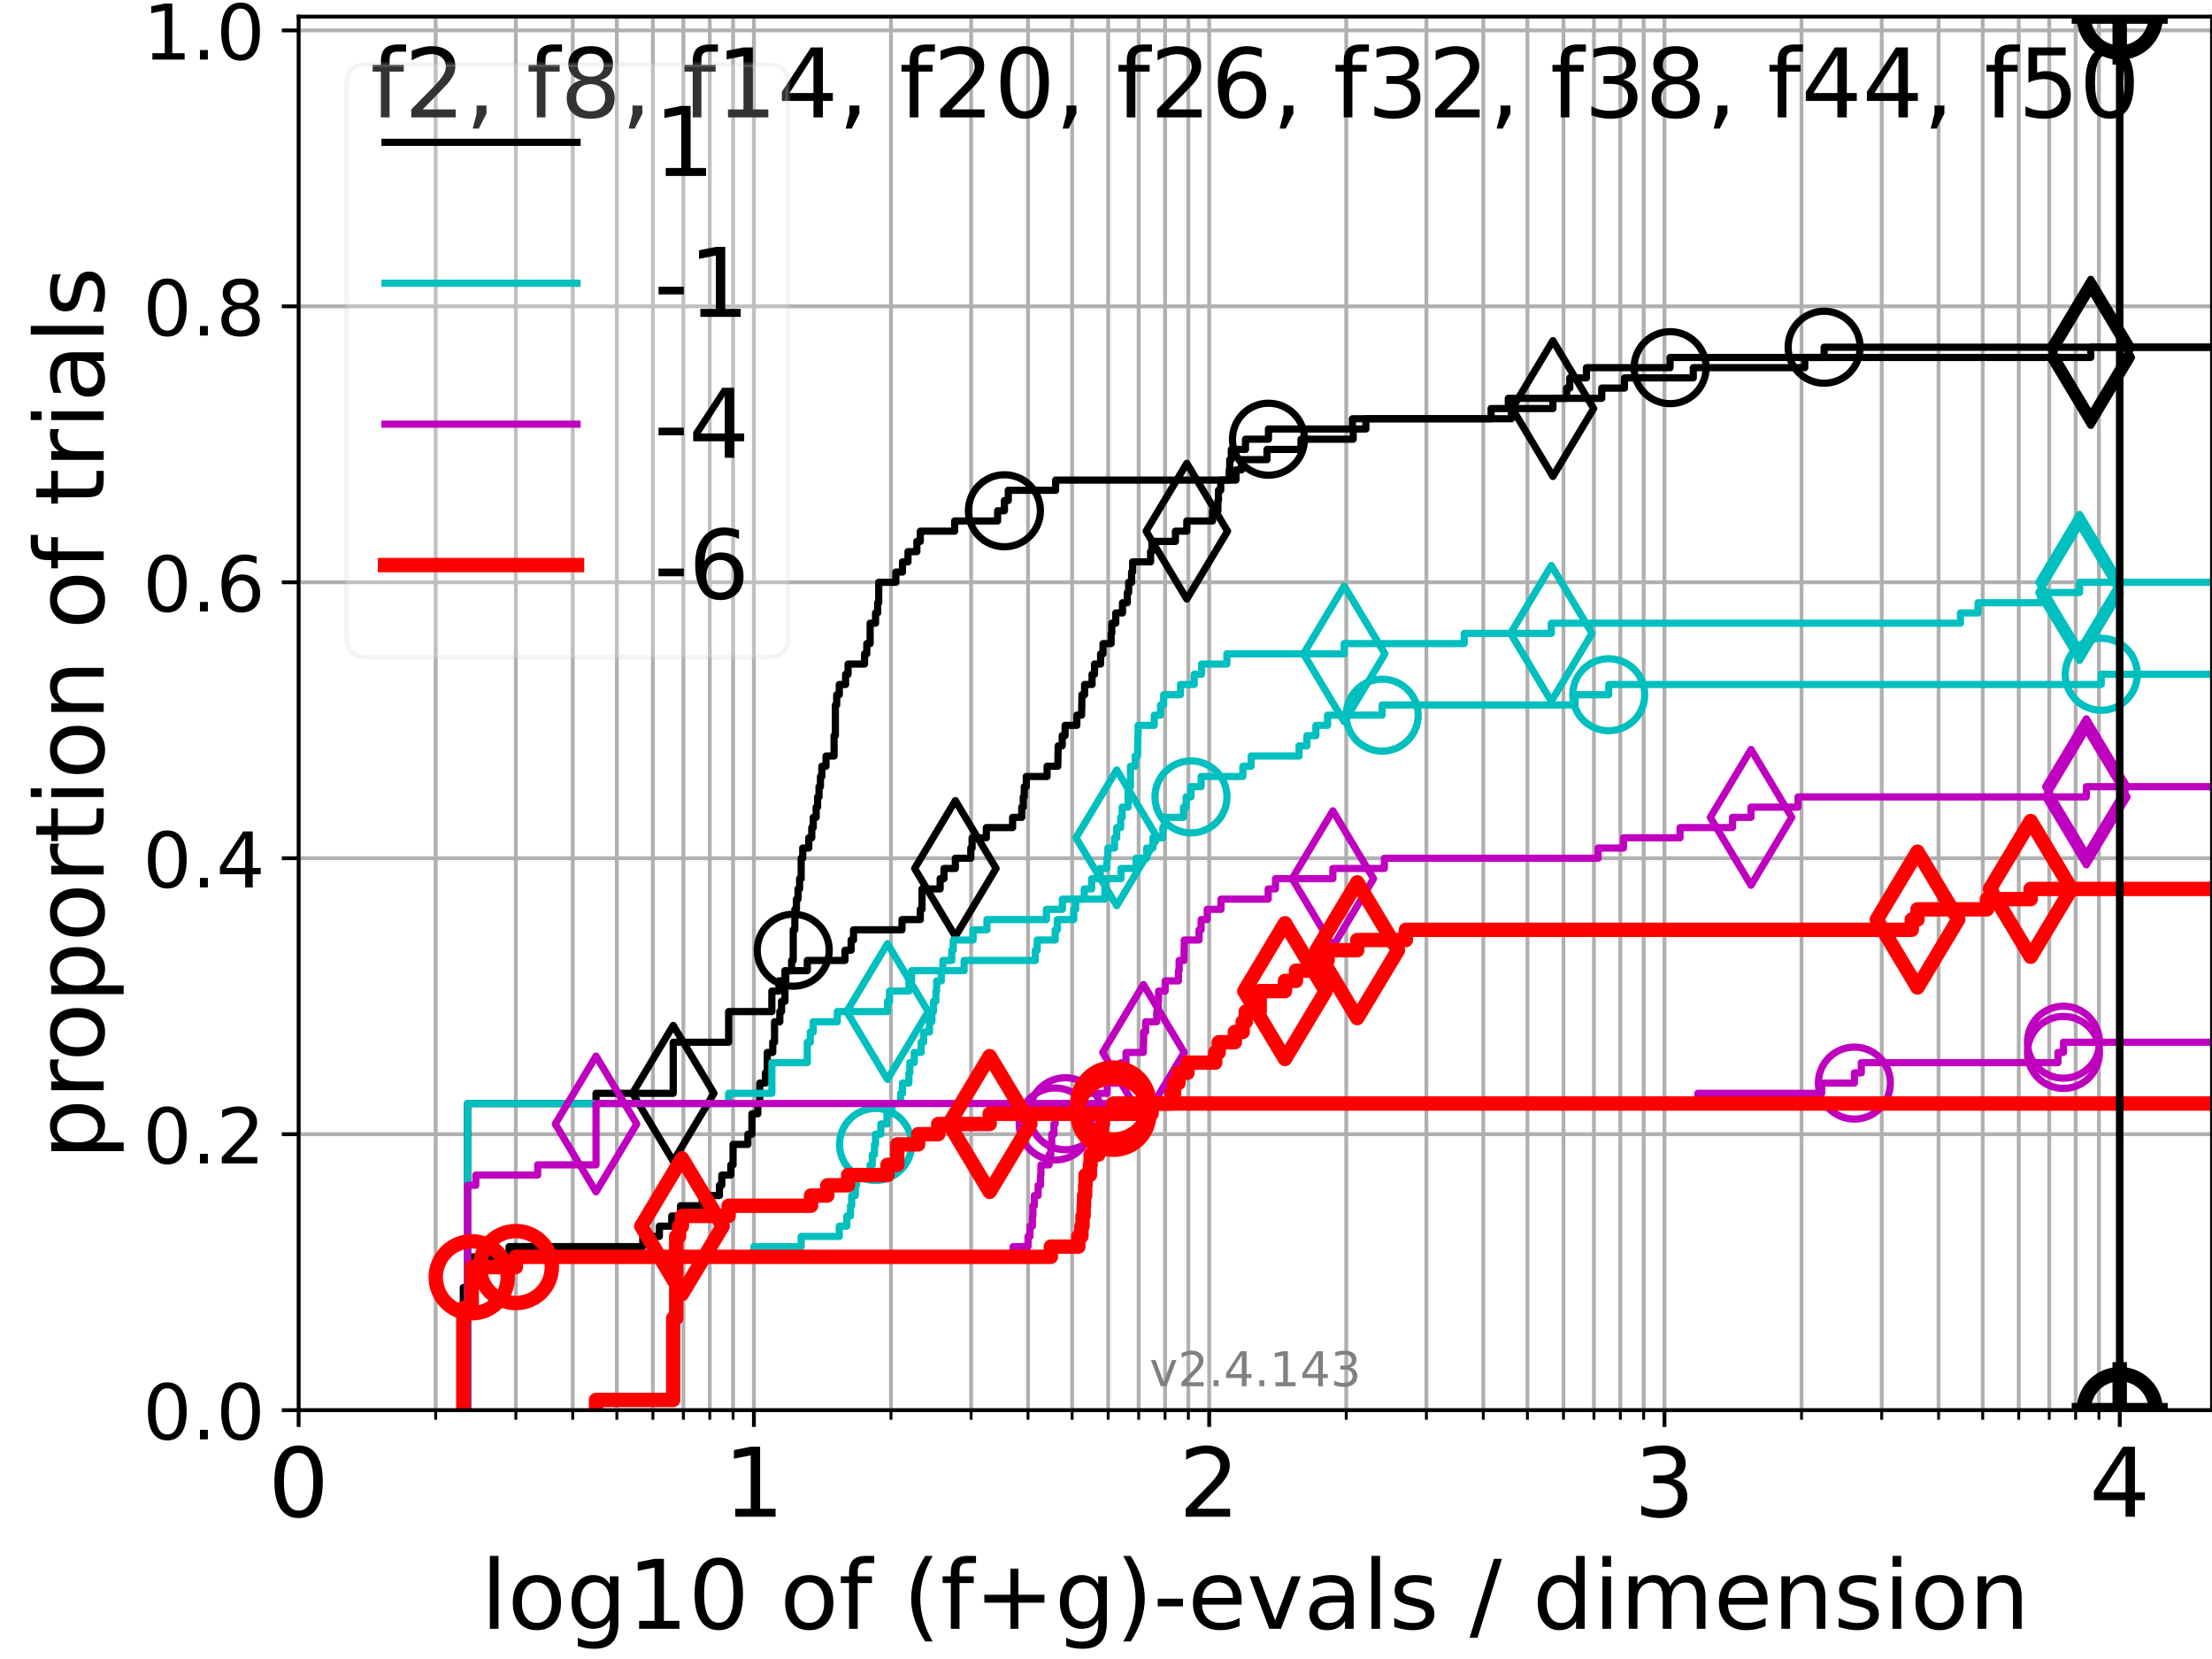 <?xml version="1.0" encoding="utf-8" standalone="no"?>
<!DOCTYPE svg PUBLIC "-//W3C//DTD SVG 1.1//EN"
  "http://www.w3.org/Graphics/SVG/1.1/DTD/svg11.dtd">
<!-- Created with matplotlib (https://matplotlib.org/) -->
<svg height="345.6pt" version="1.1" viewBox="0 0 460.8 345.6" width="460.8pt" xmlns="http://www.w3.org/2000/svg" xmlns:xlink="http://www.w3.org/1999/xlink">
 <defs>
  <style type="text/css">*{stroke-linecap:butt;stroke-linejoin:round;}</style>
 </defs>
 <g id="figure_1">
  <g id="patch_1">
   <path d="M 0 345.6 
L 460.8 345.6 
L 460.8 0 
L 0 0 
z
" style="fill:#ffffff;"/>
  </g>
  <g id="axes_1">
   <g id="patch_2">
    <path d="M 62.208 293.76 
L 460.8 293.76 
L 460.8 3.456 
L 62.208 3.456 
z
" style="fill:#ffffff;"/>
   </g>
   <g id="matplotlib.axis_1">
    <g id="xtick_1">
     <g id="line2d_1">
      <path clip-path="url(#p002f0a6b93)" d="M 62.208 293.76 
L 62.208 3.456 
" style="fill:none;stroke:#b0b0b0;stroke-linecap:square;stroke-width:0.8;"/>
     </g>
     <g id="line2d_2">
      <defs>
       <path d="M 0 0 
L 0 3.5 
" id="m4144fdbb24" style="stroke:#000000;stroke-width:0.8;"/>
      </defs>
      <g>
       <use style="stroke:#000000;stroke-width:0.8;" x="62.208" xlink:href="#m4144fdbb24" y="293.76"/>
      </g>
     </g>
     <g id="text_1">
      <!-- 0 -->
      <g transform="translate(55.846 315.957)scale(0.2 -0.2)">
       <defs>
        <path d="M 31.781 66.406 
Q 24.172 66.406 20.328 58.906 
Q 16.5 51.422 16.5 36.375 
Q 16.5 21.391 20.328 13.891 
Q 24.172 6.391 31.781 6.391 
Q 39.453 6.391 43.281 13.891 
Q 47.125 21.391 47.125 36.375 
Q 47.125 51.422 43.281 58.906 
Q 39.453 66.406 31.781 66.406 
z
M 31.781 74.219 
Q 44.047 74.219 50.516 64.516 
Q 56.984 54.828 56.984 36.375 
Q 56.984 17.969 50.516 8.266 
Q 44.047 -1.422 31.781 -1.422 
Q 19.531 -1.422 13.062 8.266 
Q 6.594 17.969 6.594 36.375 
Q 6.594 54.828 13.062 64.516 
Q 19.531 74.219 31.781 74.219 
z
" id="DejaVuSans-48"/>
       </defs>
       <use xlink:href="#DejaVuSans-48"/>
      </g>
     </g>
    </g>
    <g id="xtick_2">
     <g id="line2d_3">
      <path clip-path="url(#p002f0a6b93)" d="M 157.052 293.76 
L 157.052 3.456 
" style="fill:none;stroke:#b0b0b0;stroke-linecap:square;stroke-width:0.8;"/>
     </g>
     <g id="line2d_4">
      <g>
       <use style="stroke:#000000;stroke-width:0.8;" x="157.052" xlink:href="#m4144fdbb24" y="293.76"/>
      </g>
     </g>
     <g id="text_2">
      <!-- 1 -->
      <g transform="translate(150.69 315.957)scale(0.2 -0.2)">
       <defs>
        <path d="M 12.406 8.297 
L 28.516 8.297 
L 28.516 63.922 
L 10.984 60.406 
L 10.984 69.391 
L 28.422 72.906 
L 38.281 72.906 
L 38.281 8.297 
L 54.391 8.297 
L 54.391 0 
L 12.406 0 
z
" id="DejaVuSans-49"/>
       </defs>
       <use xlink:href="#DejaVuSans-49"/>
      </g>
     </g>
    </g>
    <g id="xtick_3">
     <g id="line2d_5">
      <path clip-path="url(#p002f0a6b93)" d="M 251.897 293.76 
L 251.897 3.456 
" style="fill:none;stroke:#b0b0b0;stroke-linecap:square;stroke-width:0.8;"/>
     </g>
     <g id="line2d_6">
      <g>
       <use style="stroke:#000000;stroke-width:0.8;" x="251.897" xlink:href="#m4144fdbb24" y="293.76"/>
      </g>
     </g>
     <g id="text_3">
      <!-- 2 -->
      <g transform="translate(245.534 315.957)scale(0.2 -0.2)">
       <defs>
        <path d="M 19.188 8.297 
L 53.609 8.297 
L 53.609 0 
L 7.328 0 
L 7.328 8.297 
Q 12.938 14.109 22.625 23.891 
Q 32.328 33.688 34.812 36.531 
Q 39.547 41.844 41.422 45.531 
Q 43.312 49.219 43.312 52.781 
Q 43.312 58.594 39.234 62.25 
Q 35.156 65.922 28.609 65.922 
Q 23.969 65.922 18.812 64.312 
Q 13.672 62.703 7.812 59.422 
L 7.812 69.391 
Q 13.766 71.781 18.938 73 
Q 24.125 74.219 28.422 74.219 
Q 39.75 74.219 46.484 68.547 
Q 53.219 62.891 53.219 53.422 
Q 53.219 48.922 51.531 44.891 
Q 49.859 40.875 45.406 35.406 
Q 44.188 33.984 37.641 27.219 
Q 31.109 20.453 19.188 8.297 
z
" id="DejaVuSans-50"/>
       </defs>
       <use xlink:href="#DejaVuSans-50"/>
      </g>
     </g>
    </g>
    <g id="xtick_4">
     <g id="line2d_7">
      <path clip-path="url(#p002f0a6b93)" d="M 346.741 293.76 
L 346.741 3.456 
" style="fill:none;stroke:#b0b0b0;stroke-linecap:square;stroke-width:0.8;"/>
     </g>
     <g id="line2d_8">
      <g>
       <use style="stroke:#000000;stroke-width:0.8;" x="346.741" xlink:href="#m4144fdbb24" y="293.76"/>
      </g>
     </g>
     <g id="text_4">
      <!-- 3 -->
      <g transform="translate(340.379 315.957)scale(0.2 -0.2)">
       <defs>
        <path d="M 40.578 39.312 
Q 47.656 37.797 51.625 33 
Q 55.609 28.219 55.609 21.188 
Q 55.609 10.406 48.188 4.484 
Q 40.766 -1.422 27.094 -1.422 
Q 22.516 -1.422 17.656 -0.516 
Q 12.797 0.391 7.625 2.203 
L 7.625 11.719 
Q 11.719 9.328 16.594 8.109 
Q 21.484 6.891 26.812 6.891 
Q 36.078 6.891 40.938 10.547 
Q 45.797 14.203 45.797 21.188 
Q 45.797 27.641 41.281 31.266 
Q 36.766 34.906 28.719 34.906 
L 20.219 34.906 
L 20.219 43.016 
L 29.109 43.016 
Q 36.375 43.016 40.234 45.922 
Q 44.094 48.828 44.094 54.297 
Q 44.094 59.906 40.109 62.906 
Q 36.141 65.922 28.719 65.922 
Q 24.656 65.922 20.016 65.031 
Q 15.375 64.156 9.812 62.312 
L 9.812 71.094 
Q 15.438 72.656 20.344 73.438 
Q 25.25 74.219 29.594 74.219 
Q 40.828 74.219 47.359 69.109 
Q 53.906 64.016 53.906 55.328 
Q 53.906 49.266 50.438 45.094 
Q 46.969 40.922 40.578 39.312 
z
" id="DejaVuSans-51"/>
       </defs>
       <use xlink:href="#DejaVuSans-51"/>
      </g>
     </g>
    </g>
    <g id="xtick_5">
     <g id="line2d_9">
      <path clip-path="url(#p002f0a6b93)" d="M 441.586 293.76 
L 441.586 3.456 
" style="fill:none;stroke:#b0b0b0;stroke-linecap:square;stroke-width:0.8;"/>
     </g>
     <g id="line2d_10">
      <g>
       <use style="stroke:#000000;stroke-width:0.8;" x="441.586" xlink:href="#m4144fdbb24" y="293.76"/>
      </g>
     </g>
     <g id="text_5">
      <!-- 4 -->
      <g transform="translate(435.223 315.957)scale(0.2 -0.2)">
       <defs>
        <path d="M 37.797 64.312 
L 12.891 25.391 
L 37.797 25.391 
z
M 35.203 72.906 
L 47.609 72.906 
L 47.609 25.391 
L 58.016 25.391 
L 58.016 17.188 
L 47.609 17.188 
L 47.609 0 
L 37.797 0 
L 37.797 17.188 
L 4.891 17.188 
L 4.891 26.703 
z
" id="DejaVuSans-52"/>
       </defs>
       <use xlink:href="#DejaVuSans-52"/>
      </g>
     </g>
    </g>
    <g id="xtick_6">
     <g id="line2d_11">
      <path clip-path="url(#p002f0a6b93)" d="M 90.759 293.76 
L 90.759 3.456 
" style="fill:none;stroke:#b0b0b0;stroke-linecap:square;stroke-width:0.8;"/>
     </g>
     <g id="line2d_12">
      <defs>
       <path d="M 0 0 
L 0 2 
" id="m4f7ff40259" style="stroke:#000000;stroke-width:0.6;"/>
      </defs>
      <g>
       <use style="stroke:#000000;stroke-width:0.6;" x="90.759" xlink:href="#m4f7ff40259" y="293.76"/>
      </g>
     </g>
    </g>
    <g id="xtick_7">
     <g id="line2d_13">
      <path clip-path="url(#p002f0a6b93)" d="M 107.46 293.76 
L 107.46 3.456 
" style="fill:none;stroke:#b0b0b0;stroke-linecap:square;stroke-width:0.8;"/>
     </g>
     <g id="line2d_14">
      <g>
       <use style="stroke:#000000;stroke-width:0.6;" x="107.46" xlink:href="#m4f7ff40259" y="293.76"/>
      </g>
     </g>
    </g>
    <g id="xtick_8">
     <g id="line2d_15">
      <path clip-path="url(#p002f0a6b93)" d="M 119.31 293.76 
L 119.31 3.456 
" style="fill:none;stroke:#b0b0b0;stroke-linecap:square;stroke-width:0.8;"/>
     </g>
     <g id="line2d_16">
      <g>
       <use style="stroke:#000000;stroke-width:0.6;" x="119.31" xlink:href="#m4f7ff40259" y="293.76"/>
      </g>
     </g>
    </g>
    <g id="xtick_9">
     <g id="line2d_17">
      <path clip-path="url(#p002f0a6b93)" d="M 128.501 293.76 
L 128.501 3.456 
" style="fill:none;stroke:#b0b0b0;stroke-linecap:square;stroke-width:0.8;"/>
     </g>
     <g id="line2d_18">
      <g>
       <use style="stroke:#000000;stroke-width:0.6;" x="128.501" xlink:href="#m4f7ff40259" y="293.76"/>
      </g>
     </g>
    </g>
    <g id="xtick_10">
     <g id="line2d_19">
      <path clip-path="url(#p002f0a6b93)" d="M 136.011 293.76 
L 136.011 3.456 
" style="fill:none;stroke:#b0b0b0;stroke-linecap:square;stroke-width:0.8;"/>
     </g>
     <g id="line2d_20">
      <g>
       <use style="stroke:#000000;stroke-width:0.6;" x="136.011" xlink:href="#m4f7ff40259" y="293.76"/>
      </g>
     </g>
    </g>
    <g id="xtick_11">
     <g id="line2d_21">
      <path clip-path="url(#p002f0a6b93)" d="M 142.361 293.76 
L 142.361 3.456 
" style="fill:none;stroke:#b0b0b0;stroke-linecap:square;stroke-width:0.8;"/>
     </g>
     <g id="line2d_22">
      <g>
       <use style="stroke:#000000;stroke-width:0.6;" x="142.361" xlink:href="#m4f7ff40259" y="293.76"/>
      </g>
     </g>
    </g>
    <g id="xtick_12">
     <g id="line2d_23">
      <path clip-path="url(#p002f0a6b93)" d="M 147.861 293.76 
L 147.861 3.456 
" style="fill:none;stroke:#b0b0b0;stroke-linecap:square;stroke-width:0.8;"/>
     </g>
     <g id="line2d_24">
      <g>
       <use style="stroke:#000000;stroke-width:0.6;" x="147.861" xlink:href="#m4f7ff40259" y="293.76"/>
      </g>
     </g>
    </g>
    <g id="xtick_13">
     <g id="line2d_25">
      <path clip-path="url(#p002f0a6b93)" d="M 152.713 293.76 
L 152.713 3.456 
" style="fill:none;stroke:#b0b0b0;stroke-linecap:square;stroke-width:0.8;"/>
     </g>
     <g id="line2d_26">
      <g>
       <use style="stroke:#000000;stroke-width:0.6;" x="152.713" xlink:href="#m4f7ff40259" y="293.76"/>
      </g>
     </g>
    </g>
    <g id="xtick_14">
     <g id="line2d_27">
      <path clip-path="url(#p002f0a6b93)" d="M 185.604 293.76 
L 185.604 3.456 
" style="fill:none;stroke:#b0b0b0;stroke-linecap:square;stroke-width:0.8;"/>
     </g>
     <g id="line2d_28">
      <g>
       <use style="stroke:#000000;stroke-width:0.6;" x="185.604" xlink:href="#m4f7ff40259" y="293.76"/>
      </g>
     </g>
    </g>
    <g id="xtick_15">
     <g id="line2d_29">
      <path clip-path="url(#p002f0a6b93)" d="M 202.305 293.76 
L 202.305 3.456 
" style="fill:none;stroke:#b0b0b0;stroke-linecap:square;stroke-width:0.8;"/>
     </g>
     <g id="line2d_30">
      <g>
       <use style="stroke:#000000;stroke-width:0.6;" x="202.305" xlink:href="#m4f7ff40259" y="293.76"/>
      </g>
     </g>
    </g>
    <g id="xtick_16">
     <g id="line2d_31">
      <path clip-path="url(#p002f0a6b93)" d="M 214.155 293.76 
L 214.155 3.456 
" style="fill:none;stroke:#b0b0b0;stroke-linecap:square;stroke-width:0.8;"/>
     </g>
     <g id="line2d_32">
      <g>
       <use style="stroke:#000000;stroke-width:0.6;" x="214.155" xlink:href="#m4f7ff40259" y="293.76"/>
      </g>
     </g>
    </g>
    <g id="xtick_17">
     <g id="line2d_33">
      <path clip-path="url(#p002f0a6b93)" d="M 223.346 293.76 
L 223.346 3.456 
" style="fill:none;stroke:#b0b0b0;stroke-linecap:square;stroke-width:0.8;"/>
     </g>
     <g id="line2d_34">
      <g>
       <use style="stroke:#000000;stroke-width:0.6;" x="223.346" xlink:href="#m4f7ff40259" y="293.76"/>
      </g>
     </g>
    </g>
    <g id="xtick_18">
     <g id="line2d_35">
      <path clip-path="url(#p002f0a6b93)" d="M 230.856 293.76 
L 230.856 3.456 
" style="fill:none;stroke:#b0b0b0;stroke-linecap:square;stroke-width:0.8;"/>
     </g>
     <g id="line2d_36">
      <g>
       <use style="stroke:#000000;stroke-width:0.6;" x="230.856" xlink:href="#m4f7ff40259" y="293.76"/>
      </g>
     </g>
    </g>
    <g id="xtick_19">
     <g id="line2d_37">
      <path clip-path="url(#p002f0a6b93)" d="M 237.205 293.76 
L 237.205 3.456 
" style="fill:none;stroke:#b0b0b0;stroke-linecap:square;stroke-width:0.8;"/>
     </g>
     <g id="line2d_38">
      <g>
       <use style="stroke:#000000;stroke-width:0.6;" x="237.205" xlink:href="#m4f7ff40259" y="293.76"/>
      </g>
     </g>
    </g>
    <g id="xtick_20">
     <g id="line2d_39">
      <path clip-path="url(#p002f0a6b93)" d="M 242.706 293.76 
L 242.706 3.456 
" style="fill:none;stroke:#b0b0b0;stroke-linecap:square;stroke-width:0.8;"/>
     </g>
     <g id="line2d_40">
      <g>
       <use style="stroke:#000000;stroke-width:0.6;" x="242.706" xlink:href="#m4f7ff40259" y="293.76"/>
      </g>
     </g>
    </g>
    <g id="xtick_21">
     <g id="line2d_41">
      <path clip-path="url(#p002f0a6b93)" d="M 247.557 293.76 
L 247.557 3.456 
" style="fill:none;stroke:#b0b0b0;stroke-linecap:square;stroke-width:0.8;"/>
     </g>
     <g id="line2d_42">
      <g>
       <use style="stroke:#000000;stroke-width:0.6;" x="247.557" xlink:href="#m4f7ff40259" y="293.76"/>
      </g>
     </g>
    </g>
    <g id="xtick_22">
     <g id="line2d_43">
      <path clip-path="url(#p002f0a6b93)" d="M 280.448 293.76 
L 280.448 3.456 
" style="fill:none;stroke:#b0b0b0;stroke-linecap:square;stroke-width:0.8;"/>
     </g>
     <g id="line2d_44">
      <g>
       <use style="stroke:#000000;stroke-width:0.6;" x="280.448" xlink:href="#m4f7ff40259" y="293.76"/>
      </g>
     </g>
    </g>
    <g id="xtick_23">
     <g id="line2d_45">
      <path clip-path="url(#p002f0a6b93)" d="M 297.149 293.76 
L 297.149 3.456 
" style="fill:none;stroke:#b0b0b0;stroke-linecap:square;stroke-width:0.8;"/>
     </g>
     <g id="line2d_46">
      <g>
       <use style="stroke:#000000;stroke-width:0.6;" x="297.149" xlink:href="#m4f7ff40259" y="293.76"/>
      </g>
     </g>
    </g>
    <g id="xtick_24">
     <g id="line2d_47">
      <path clip-path="url(#p002f0a6b93)" d="M 308.999 293.76 
L 308.999 3.456 
" style="fill:none;stroke:#b0b0b0;stroke-linecap:square;stroke-width:0.8;"/>
     </g>
     <g id="line2d_48">
      <g>
       <use style="stroke:#000000;stroke-width:0.6;" x="308.999" xlink:href="#m4f7ff40259" y="293.76"/>
      </g>
     </g>
    </g>
    <g id="xtick_25">
     <g id="line2d_49">
      <path clip-path="url(#p002f0a6b93)" d="M 318.19 293.76 
L 318.19 3.456 
" style="fill:none;stroke:#b0b0b0;stroke-linecap:square;stroke-width:0.8;"/>
     </g>
     <g id="line2d_50">
      <g>
       <use style="stroke:#000000;stroke-width:0.6;" x="318.19" xlink:href="#m4f7ff40259" y="293.76"/>
      </g>
     </g>
    </g>
    <g id="xtick_26">
     <g id="line2d_51">
      <path clip-path="url(#p002f0a6b93)" d="M 325.7 293.76 
L 325.7 3.456 
" style="fill:none;stroke:#b0b0b0;stroke-linecap:square;stroke-width:0.8;"/>
     </g>
     <g id="line2d_52">
      <g>
       <use style="stroke:#000000;stroke-width:0.6;" x="325.7" xlink:href="#m4f7ff40259" y="293.76"/>
      </g>
     </g>
    </g>
    <g id="xtick_27">
     <g id="line2d_53">
      <path clip-path="url(#p002f0a6b93)" d="M 332.05 293.76 
L 332.05 3.456 
" style="fill:none;stroke:#b0b0b0;stroke-linecap:square;stroke-width:0.8;"/>
     </g>
     <g id="line2d_54">
      <g>
       <use style="stroke:#000000;stroke-width:0.6;" x="332.05" xlink:href="#m4f7ff40259" y="293.76"/>
      </g>
     </g>
    </g>
    <g id="xtick_28">
     <g id="line2d_55">
      <path clip-path="url(#p002f0a6b93)" d="M 337.55 293.76 
L 337.55 3.456 
" style="fill:none;stroke:#b0b0b0;stroke-linecap:square;stroke-width:0.8;"/>
     </g>
     <g id="line2d_56">
      <g>
       <use style="stroke:#000000;stroke-width:0.6;" x="337.55" xlink:href="#m4f7ff40259" y="293.76"/>
      </g>
     </g>
    </g>
    <g id="xtick_29">
     <g id="line2d_57">
      <path clip-path="url(#p002f0a6b93)" d="M 342.402 293.76 
L 342.402 3.456 
" style="fill:none;stroke:#b0b0b0;stroke-linecap:square;stroke-width:0.8;"/>
     </g>
     <g id="line2d_58">
      <g>
       <use style="stroke:#000000;stroke-width:0.6;" x="342.402" xlink:href="#m4f7ff40259" y="293.76"/>
      </g>
     </g>
    </g>
    <g id="xtick_30">
     <g id="line2d_59">
      <path clip-path="url(#p002f0a6b93)" d="M 375.292 293.76 
L 375.292 3.456 
" style="fill:none;stroke:#b0b0b0;stroke-linecap:square;stroke-width:0.8;"/>
     </g>
     <g id="line2d_60">
      <g>
       <use style="stroke:#000000;stroke-width:0.6;" x="375.292" xlink:href="#m4f7ff40259" y="293.76"/>
      </g>
     </g>
    </g>
    <g id="xtick_31">
     <g id="line2d_61">
      <path clip-path="url(#p002f0a6b93)" d="M 391.994 293.76 
L 391.994 3.456 
" style="fill:none;stroke:#b0b0b0;stroke-linecap:square;stroke-width:0.8;"/>
     </g>
     <g id="line2d_62">
      <g>
       <use style="stroke:#000000;stroke-width:0.6;" x="391.994" xlink:href="#m4f7ff40259" y="293.76"/>
      </g>
     </g>
    </g>
    <g id="xtick_32">
     <g id="line2d_63">
      <path clip-path="url(#p002f0a6b93)" d="M 403.844 293.76 
L 403.844 3.456 
" style="fill:none;stroke:#b0b0b0;stroke-linecap:square;stroke-width:0.8;"/>
     </g>
     <g id="line2d_64">
      <g>
       <use style="stroke:#000000;stroke-width:0.6;" x="403.844" xlink:href="#m4f7ff40259" y="293.76"/>
      </g>
     </g>
    </g>
    <g id="xtick_33">
     <g id="line2d_65">
      <path clip-path="url(#p002f0a6b93)" d="M 413.035 293.76 
L 413.035 3.456 
" style="fill:none;stroke:#b0b0b0;stroke-linecap:square;stroke-width:0.8;"/>
     </g>
     <g id="line2d_66">
      <g>
       <use style="stroke:#000000;stroke-width:0.6;" x="413.035" xlink:href="#m4f7ff40259" y="293.76"/>
      </g>
     </g>
    </g>
    <g id="xtick_34">
     <g id="line2d_67">
      <path clip-path="url(#p002f0a6b93)" d="M 420.545 293.76 
L 420.545 3.456 
" style="fill:none;stroke:#b0b0b0;stroke-linecap:square;stroke-width:0.8;"/>
     </g>
     <g id="line2d_68">
      <g>
       <use style="stroke:#000000;stroke-width:0.6;" x="420.545" xlink:href="#m4f7ff40259" y="293.76"/>
      </g>
     </g>
    </g>
    <g id="xtick_35">
     <g id="line2d_69">
      <path clip-path="url(#p002f0a6b93)" d="M 426.894 293.76 
L 426.894 3.456 
" style="fill:none;stroke:#b0b0b0;stroke-linecap:square;stroke-width:0.8;"/>
     </g>
     <g id="line2d_70">
      <g>
       <use style="stroke:#000000;stroke-width:0.6;" x="426.894" xlink:href="#m4f7ff40259" y="293.76"/>
      </g>
     </g>
    </g>
    <g id="xtick_36">
     <g id="line2d_71">
      <path clip-path="url(#p002f0a6b93)" d="M 432.395 293.76 
L 432.395 3.456 
" style="fill:none;stroke:#b0b0b0;stroke-linecap:square;stroke-width:0.8;"/>
     </g>
     <g id="line2d_72">
      <g>
       <use style="stroke:#000000;stroke-width:0.6;" x="432.395" xlink:href="#m4f7ff40259" y="293.76"/>
      </g>
     </g>
    </g>
    <g id="xtick_37">
     <g id="line2d_73">
      <path clip-path="url(#p002f0a6b93)" d="M 437.246 293.76 
L 437.246 3.456 
" style="fill:none;stroke:#b0b0b0;stroke-linecap:square;stroke-width:0.8;"/>
     </g>
     <g id="line2d_74">
      <g>
       <use style="stroke:#000000;stroke-width:0.6;" x="437.246" xlink:href="#m4f7ff40259" y="293.76"/>
      </g>
     </g>
    </g>
    <g id="text_6">
     <!-- log10 of (f+g)-evals / dimension -->
     <g transform="translate(100.165 339.313)scale(0.2 -0.2)">
      <defs>
       <path d="M 9.422 75.984 
L 18.406 75.984 
L 18.406 0 
L 9.422 0 
z
" id="DejaVuSans-108"/>
       <path d="M 30.609 48.391 
Q 23.391 48.391 19.188 42.75 
Q 14.984 37.109 14.984 27.297 
Q 14.984 17.484 19.156 11.844 
Q 23.344 6.203 30.609 6.203 
Q 37.797 6.203 41.984 11.859 
Q 46.188 17.531 46.188 27.297 
Q 46.188 37.016 41.984 42.703 
Q 37.797 48.391 30.609 48.391 
z
M 30.609 56 
Q 42.328 56 49.016 48.375 
Q 55.719 40.766 55.719 27.297 
Q 55.719 13.875 49.016 6.219 
Q 42.328 -1.422 30.609 -1.422 
Q 18.844 -1.422 12.172 6.219 
Q 5.516 13.875 5.516 27.297 
Q 5.516 40.766 12.172 48.375 
Q 18.844 56 30.609 56 
z
" id="DejaVuSans-111"/>
       <path d="M 45.406 27.984 
Q 45.406 37.75 41.375 43.109 
Q 37.359 48.484 30.078 48.484 
Q 22.859 48.484 18.828 43.109 
Q 14.797 37.75 14.797 27.984 
Q 14.797 18.266 18.828 12.891 
Q 22.859 7.516 30.078 7.516 
Q 37.359 7.516 41.375 12.891 
Q 45.406 18.266 45.406 27.984 
z
M 54.391 6.781 
Q 54.391 -7.172 48.188 -13.984 
Q 42 -20.797 29.203 -20.797 
Q 24.469 -20.797 20.266 -20.094 
Q 16.062 -19.391 12.109 -17.922 
L 12.109 -9.188 
Q 16.062 -11.328 19.922 -12.344 
Q 23.781 -13.375 27.781 -13.375 
Q 36.625 -13.375 41.016 -8.766 
Q 45.406 -4.156 45.406 5.172 
L 45.406 9.625 
Q 42.625 4.781 38.281 2.391 
Q 33.938 0 27.875 0 
Q 17.828 0 11.672 7.656 
Q 5.516 15.328 5.516 27.984 
Q 5.516 40.672 11.672 48.328 
Q 17.828 56 27.875 56 
Q 33.938 56 38.281 53.609 
Q 42.625 51.219 45.406 46.391 
L 45.406 54.688 
L 54.391 54.688 
z
" id="DejaVuSans-103"/>
       <path id="DejaVuSans-32"/>
       <path d="M 37.109 75.984 
L 37.109 68.5 
L 28.516 68.5 
Q 23.688 68.5 21.797 66.547 
Q 19.922 64.594 19.922 59.516 
L 19.922 54.688 
L 34.719 54.688 
L 34.719 47.703 
L 19.922 47.703 
L 19.922 0 
L 10.891 0 
L 10.891 47.703 
L 2.297 47.703 
L 2.297 54.688 
L 10.891 54.688 
L 10.891 58.5 
Q 10.891 67.625 15.141 71.797 
Q 19.391 75.984 28.609 75.984 
z
" id="DejaVuSans-102"/>
       <path d="M 31 75.875 
Q 24.469 64.656 21.281 53.656 
Q 18.109 42.672 18.109 31.391 
Q 18.109 20.125 21.312 9.062 
Q 24.516 -2 31 -13.188 
L 23.188 -13.188 
Q 15.875 -1.703 12.234 9.375 
Q 8.594 20.453 8.594 31.391 
Q 8.594 42.281 12.203 53.312 
Q 15.828 64.359 23.188 75.875 
z
" id="DejaVuSans-40"/>
       <path d="M 46 62.703 
L 46 35.5 
L 73.188 35.5 
L 73.188 27.203 
L 46 27.203 
L 46 0 
L 37.797 0 
L 37.797 27.203 
L 10.594 27.203 
L 10.594 35.5 
L 37.797 35.5 
L 37.797 62.703 
z
" id="DejaVuSans-43"/>
       <path d="M 8.016 75.875 
L 15.828 75.875 
Q 23.141 64.359 26.781 53.312 
Q 30.422 42.281 30.422 31.391 
Q 30.422 20.453 26.781 9.375 
Q 23.141 -1.703 15.828 -13.188 
L 8.016 -13.188 
Q 14.5 -2 17.703 9.062 
Q 20.906 20.125 20.906 31.391 
Q 20.906 42.672 17.703 53.656 
Q 14.5 64.656 8.016 75.875 
z
" id="DejaVuSans-41"/>
       <path d="M 4.891 31.391 
L 31.203 31.391 
L 31.203 23.391 
L 4.891 23.391 
z
" id="DejaVuSans-45"/>
       <path d="M 56.203 29.594 
L 56.203 25.203 
L 14.891 25.203 
Q 15.484 15.922 20.484 11.062 
Q 25.484 6.203 34.422 6.203 
Q 39.594 6.203 44.453 7.469 
Q 49.312 8.734 54.109 11.281 
L 54.109 2.781 
Q 49.266 0.734 44.188 -0.344 
Q 39.109 -1.422 33.891 -1.422 
Q 20.797 -1.422 13.156 6.188 
Q 5.516 13.812 5.516 26.812 
Q 5.516 40.234 12.766 48.109 
Q 20.016 56 32.328 56 
Q 43.359 56 49.781 48.891 
Q 56.203 41.797 56.203 29.594 
z
M 47.219 32.234 
Q 47.125 39.594 43.094 43.984 
Q 39.062 48.391 32.422 48.391 
Q 24.906 48.391 20.391 44.141 
Q 15.875 39.891 15.188 32.172 
z
" id="DejaVuSans-101"/>
       <path d="M 2.984 54.688 
L 12.5 54.688 
L 29.594 8.797 
L 46.688 54.688 
L 56.203 54.688 
L 35.688 0 
L 23.484 0 
z
" id="DejaVuSans-118"/>
       <path d="M 34.281 27.484 
Q 23.391 27.484 19.188 25 
Q 14.984 22.516 14.984 16.5 
Q 14.984 11.719 18.141 8.906 
Q 21.297 6.109 26.703 6.109 
Q 34.188 6.109 38.703 11.406 
Q 43.219 16.703 43.219 25.484 
L 43.219 27.484 
z
M 52.203 31.203 
L 52.203 0 
L 43.219 0 
L 43.219 8.297 
Q 40.141 3.328 35.547 0.953 
Q 30.953 -1.422 24.312 -1.422 
Q 15.922 -1.422 10.953 3.297 
Q 6 8.016 6 15.922 
Q 6 25.141 12.172 29.828 
Q 18.359 34.516 30.609 34.516 
L 43.219 34.516 
L 43.219 35.406 
Q 43.219 41.609 39.141 45 
Q 35.062 48.391 27.688 48.391 
Q 23 48.391 18.547 47.266 
Q 14.109 46.141 10.016 43.891 
L 10.016 52.203 
Q 14.938 54.109 19.578 55.047 
Q 24.219 56 28.609 56 
Q 40.484 56 46.344 49.844 
Q 52.203 43.703 52.203 31.203 
z
" id="DejaVuSans-97"/>
       <path d="M 44.281 53.078 
L 44.281 44.578 
Q 40.484 46.531 36.375 47.5 
Q 32.281 48.484 27.875 48.484 
Q 21.188 48.484 17.844 46.438 
Q 14.5 44.391 14.5 40.281 
Q 14.5 37.156 16.891 35.375 
Q 19.281 33.594 26.516 31.984 
L 29.594 31.297 
Q 39.156 29.25 43.188 25.516 
Q 47.219 21.781 47.219 15.094 
Q 47.219 7.469 41.188 3.016 
Q 35.156 -1.422 24.609 -1.422 
Q 20.219 -1.422 15.453 -0.562 
Q 10.688 0.297 5.422 2 
L 5.422 11.281 
Q 10.406 8.688 15.234 7.391 
Q 20.062 6.109 24.812 6.109 
Q 31.156 6.109 34.562 8.281 
Q 37.984 10.453 37.984 14.406 
Q 37.984 18.062 35.516 20.016 
Q 33.062 21.969 24.703 23.781 
L 21.578 24.516 
Q 13.234 26.266 9.516 29.906 
Q 5.812 33.547 5.812 39.891 
Q 5.812 47.609 11.281 51.797 
Q 16.75 56 26.812 56 
Q 31.781 56 36.172 55.266 
Q 40.578 54.547 44.281 53.078 
z
" id="DejaVuSans-115"/>
       <path d="M 25.391 72.906 
L 33.688 72.906 
L 8.297 -9.281 
L 0 -9.281 
z
" id="DejaVuSans-47"/>
       <path d="M 45.406 46.391 
L 45.406 75.984 
L 54.391 75.984 
L 54.391 0 
L 45.406 0 
L 45.406 8.203 
Q 42.578 3.328 38.25 0.953 
Q 33.938 -1.422 27.875 -1.422 
Q 17.969 -1.422 11.734 6.484 
Q 5.516 14.406 5.516 27.297 
Q 5.516 40.188 11.734 48.094 
Q 17.969 56 27.875 56 
Q 33.938 56 38.25 53.625 
Q 42.578 51.266 45.406 46.391 
z
M 14.797 27.297 
Q 14.797 17.391 18.875 11.75 
Q 22.953 6.109 30.078 6.109 
Q 37.203 6.109 41.297 11.75 
Q 45.406 17.391 45.406 27.297 
Q 45.406 37.203 41.297 42.844 
Q 37.203 48.484 30.078 48.484 
Q 22.953 48.484 18.875 42.844 
Q 14.797 37.203 14.797 27.297 
z
" id="DejaVuSans-100"/>
       <path d="M 9.422 54.688 
L 18.406 54.688 
L 18.406 0 
L 9.422 0 
z
M 9.422 75.984 
L 18.406 75.984 
L 18.406 64.594 
L 9.422 64.594 
z
" id="DejaVuSans-105"/>
       <path d="M 52 44.188 
Q 55.375 50.25 60.062 53.125 
Q 64.75 56 71.094 56 
Q 79.641 56 84.281 50.016 
Q 88.922 44.047 88.922 33.016 
L 88.922 0 
L 79.891 0 
L 79.891 32.719 
Q 79.891 40.578 77.094 44.375 
Q 74.312 48.188 68.609 48.188 
Q 61.625 48.188 57.562 43.547 
Q 53.516 38.922 53.516 30.906 
L 53.516 0 
L 44.484 0 
L 44.484 32.719 
Q 44.484 40.625 41.703 44.406 
Q 38.922 48.188 33.109 48.188 
Q 26.219 48.188 22.156 43.531 
Q 18.109 38.875 18.109 30.906 
L 18.109 0 
L 9.078 0 
L 9.078 54.688 
L 18.109 54.688 
L 18.109 46.188 
Q 21.188 51.219 25.484 53.609 
Q 29.781 56 35.688 56 
Q 41.656 56 45.828 52.969 
Q 50 49.953 52 44.188 
z
" id="DejaVuSans-109"/>
       <path d="M 54.891 33.016 
L 54.891 0 
L 45.906 0 
L 45.906 32.719 
Q 45.906 40.484 42.875 44.328 
Q 39.844 48.188 33.797 48.188 
Q 26.516 48.188 22.312 43.547 
Q 18.109 38.922 18.109 30.906 
L 18.109 0 
L 9.078 0 
L 9.078 54.688 
L 18.109 54.688 
L 18.109 46.188 
Q 21.344 51.125 25.703 53.562 
Q 30.078 56 35.797 56 
Q 45.219 56 50.047 50.172 
Q 54.891 44.344 54.891 33.016 
z
" id="DejaVuSans-110"/>
      </defs>
      <use xlink:href="#DejaVuSans-108"/>
      <use x="27.783" xlink:href="#DejaVuSans-111"/>
      <use x="88.965" xlink:href="#DejaVuSans-103"/>
      <use x="152.441" xlink:href="#DejaVuSans-49"/>
      <use x="216.064" xlink:href="#DejaVuSans-48"/>
      <use x="279.688" xlink:href="#DejaVuSans-32"/>
      <use x="311.475" xlink:href="#DejaVuSans-111"/>
      <use x="372.656" xlink:href="#DejaVuSans-102"/>
      <use x="407.861" xlink:href="#DejaVuSans-32"/>
      <use x="439.648" xlink:href="#DejaVuSans-40"/>
      <use x="478.662" xlink:href="#DejaVuSans-102"/>
      <use x="513.867" xlink:href="#DejaVuSans-43"/>
      <use x="597.656" xlink:href="#DejaVuSans-103"/>
      <use x="661.133" xlink:href="#DejaVuSans-41"/>
      <use x="700.146" xlink:href="#DejaVuSans-45"/>
      <use x="736.23" xlink:href="#DejaVuSans-101"/>
      <use x="797.754" xlink:href="#DejaVuSans-118"/>
      <use x="856.934" xlink:href="#DejaVuSans-97"/>
      <use x="918.213" xlink:href="#DejaVuSans-108"/>
      <use x="945.996" xlink:href="#DejaVuSans-115"/>
      <use x="998.096" xlink:href="#DejaVuSans-32"/>
      <use x="1029.883" xlink:href="#DejaVuSans-47"/>
      <use x="1063.574" xlink:href="#DejaVuSans-32"/>
      <use x="1095.361" xlink:href="#DejaVuSans-100"/>
      <use x="1158.838" xlink:href="#DejaVuSans-105"/>
      <use x="1186.621" xlink:href="#DejaVuSans-109"/>
      <use x="1284.033" xlink:href="#DejaVuSans-101"/>
      <use x="1345.557" xlink:href="#DejaVuSans-110"/>
      <use x="1408.936" xlink:href="#DejaVuSans-115"/>
      <use x="1461.035" xlink:href="#DejaVuSans-105"/>
      <use x="1488.818" xlink:href="#DejaVuSans-111"/>
      <use x="1550" xlink:href="#DejaVuSans-110"/>
     </g>
    </g>
   </g>
   <g id="matplotlib.axis_2">
    <g id="ytick_1">
     <g id="line2d_75">
      <path clip-path="url(#p002f0a6b93)" d="M 62.208 293.76 
L 460.8 293.76 
" style="fill:none;stroke:#b0b0b0;stroke-linecap:square;stroke-width:0.8;"/>
     </g>
     <g id="line2d_76">
      <defs>
       <path d="M 0 0 
L -3.5 0 
" id="m414c0c26d2" style="stroke:#000000;stroke-width:0.8;"/>
      </defs>
      <g>
       <use style="stroke:#000000;stroke-width:0.8;" x="62.208" xlink:href="#m414c0c26d2" y="293.76"/>
      </g>
     </g>
     <g id="text_7">
      <!-- 0.0 -->
      <g transform="translate(29.763 299.839)scale(0.16 -0.16)">
       <defs>
        <path d="M 10.688 12.406 
L 21 12.406 
L 21 0 
L 10.688 0 
z
" id="DejaVuSans-46"/>
       </defs>
       <use xlink:href="#DejaVuSans-48"/>
       <use x="63.623" xlink:href="#DejaVuSans-46"/>
       <use x="95.41" xlink:href="#DejaVuSans-48"/>
      </g>
     </g>
    </g>
    <g id="ytick_2">
     <g id="line2d_77">
      <path clip-path="url(#p002f0a6b93)" d="M 62.208 236.274 
L 460.8 236.274 
" style="fill:none;stroke:#b0b0b0;stroke-linecap:square;stroke-width:0.8;"/>
     </g>
     <g id="line2d_78">
      <g>
       <use style="stroke:#000000;stroke-width:0.8;" x="62.208" xlink:href="#m414c0c26d2" y="236.274"/>
      </g>
     </g>
     <g id="text_8">
      <!-- 0.2 -->
      <g transform="translate(29.763 242.353)scale(0.16 -0.16)">
       <use xlink:href="#DejaVuSans-48"/>
       <use x="63.623" xlink:href="#DejaVuSans-46"/>
       <use x="95.41" xlink:href="#DejaVuSans-50"/>
      </g>
     </g>
    </g>
    <g id="ytick_3">
     <g id="line2d_79">
      <path clip-path="url(#p002f0a6b93)" d="M 62.208 178.788 
L 460.8 178.788 
" style="fill:none;stroke:#b0b0b0;stroke-linecap:square;stroke-width:0.8;"/>
     </g>
     <g id="line2d_80">
      <g>
       <use style="stroke:#000000;stroke-width:0.8;" x="62.208" xlink:href="#m414c0c26d2" y="178.788"/>
      </g>
     </g>
     <g id="text_9">
      <!-- 0.4 -->
      <g transform="translate(29.763 184.867)scale(0.16 -0.16)">
       <use xlink:href="#DejaVuSans-48"/>
       <use x="63.623" xlink:href="#DejaVuSans-46"/>
       <use x="95.41" xlink:href="#DejaVuSans-52"/>
      </g>
     </g>
    </g>
    <g id="ytick_4">
     <g id="line2d_81">
      <path clip-path="url(#p002f0a6b93)" d="M 62.208 121.302 
L 460.8 121.302 
" style="fill:none;stroke:#b0b0b0;stroke-linecap:square;stroke-width:0.8;"/>
     </g>
     <g id="line2d_82">
      <g>
       <use style="stroke:#000000;stroke-width:0.8;" x="62.208" xlink:href="#m414c0c26d2" y="121.302"/>
      </g>
     </g>
     <g id="text_10">
      <!-- 0.6 -->
      <g transform="translate(29.763 127.381)scale(0.16 -0.16)">
       <defs>
        <path d="M 33.016 40.375 
Q 26.375 40.375 22.484 35.828 
Q 18.609 31.297 18.609 23.391 
Q 18.609 15.531 22.484 10.953 
Q 26.375 6.391 33.016 6.391 
Q 39.656 6.391 43.531 10.953 
Q 47.406 15.531 47.406 23.391 
Q 47.406 31.297 43.531 35.828 
Q 39.656 40.375 33.016 40.375 
z
M 52.594 71.297 
L 52.594 62.312 
Q 48.875 64.062 45.094 64.984 
Q 41.312 65.922 37.594 65.922 
Q 27.828 65.922 22.672 59.328 
Q 17.531 52.734 16.797 39.406 
Q 19.672 43.656 24.016 45.922 
Q 28.375 48.188 33.594 48.188 
Q 44.578 48.188 50.953 41.516 
Q 57.328 34.859 57.328 23.391 
Q 57.328 12.156 50.688 5.359 
Q 44.047 -1.422 33.016 -1.422 
Q 20.359 -1.422 13.672 8.266 
Q 6.984 17.969 6.984 36.375 
Q 6.984 53.656 15.188 63.938 
Q 23.391 74.219 37.203 74.219 
Q 40.922 74.219 44.703 73.484 
Q 48.484 72.75 52.594 71.297 
z
" id="DejaVuSans-54"/>
       </defs>
       <use xlink:href="#DejaVuSans-48"/>
       <use x="63.623" xlink:href="#DejaVuSans-46"/>
       <use x="95.41" xlink:href="#DejaVuSans-54"/>
      </g>
     </g>
    </g>
    <g id="ytick_5">
     <g id="line2d_83">
      <path clip-path="url(#p002f0a6b93)" d="M 62.208 63.816 
L 460.8 63.816 
" style="fill:none;stroke:#b0b0b0;stroke-linecap:square;stroke-width:0.8;"/>
     </g>
     <g id="line2d_84">
      <g>
       <use style="stroke:#000000;stroke-width:0.8;" x="62.208" xlink:href="#m414c0c26d2" y="63.816"/>
      </g>
     </g>
     <g id="text_11">
      <!-- 0.8 -->
      <g transform="translate(29.763 69.895)scale(0.16 -0.16)">
       <defs>
        <path d="M 31.781 34.625 
Q 24.75 34.625 20.719 30.859 
Q 16.703 27.094 16.703 20.516 
Q 16.703 13.922 20.719 10.156 
Q 24.75 6.391 31.781 6.391 
Q 38.812 6.391 42.859 10.172 
Q 46.922 13.969 46.922 20.516 
Q 46.922 27.094 42.891 30.859 
Q 38.875 34.625 31.781 34.625 
z
M 21.922 38.812 
Q 15.578 40.375 12.031 44.719 
Q 8.5 49.078 8.5 55.328 
Q 8.5 64.062 14.719 69.141 
Q 20.953 74.219 31.781 74.219 
Q 42.672 74.219 48.875 69.141 
Q 55.078 64.062 55.078 55.328 
Q 55.078 49.078 51.531 44.719 
Q 48 40.375 41.703 38.812 
Q 48.828 37.156 52.797 32.312 
Q 56.781 27.484 56.781 20.516 
Q 56.781 9.906 50.312 4.234 
Q 43.844 -1.422 31.781 -1.422 
Q 19.734 -1.422 13.25 4.234 
Q 6.781 9.906 6.781 20.516 
Q 6.781 27.484 10.781 32.312 
Q 14.797 37.156 21.922 38.812 
z
M 18.312 54.391 
Q 18.312 48.734 21.844 45.562 
Q 25.391 42.391 31.781 42.391 
Q 38.141 42.391 41.719 45.562 
Q 45.312 48.734 45.312 54.391 
Q 45.312 60.062 41.719 63.234 
Q 38.141 66.406 31.781 66.406 
Q 25.391 66.406 21.844 63.234 
Q 18.312 60.062 18.312 54.391 
z
" id="DejaVuSans-56"/>
       </defs>
       <use xlink:href="#DejaVuSans-48"/>
       <use x="63.623" xlink:href="#DejaVuSans-46"/>
       <use x="95.41" xlink:href="#DejaVuSans-56"/>
      </g>
     </g>
    </g>
    <g id="ytick_6">
     <g id="line2d_85">
      <path clip-path="url(#p002f0a6b93)" d="M 62.208 6.33 
L 460.8 6.33 
" style="fill:none;stroke:#b0b0b0;stroke-linecap:square;stroke-width:0.8;"/>
     </g>
     <g id="line2d_86">
      <g>
       <use style="stroke:#000000;stroke-width:0.8;" x="62.208" xlink:href="#m414c0c26d2" y="6.33"/>
      </g>
     </g>
     <g id="text_12">
      <!-- 1.0 -->
      <g transform="translate(29.763 12.409)scale(0.16 -0.16)">
       <use xlink:href="#DejaVuSans-49"/>
       <use x="63.623" xlink:href="#DejaVuSans-46"/>
       <use x="95.41" xlink:href="#DejaVuSans-48"/>
      </g>
     </g>
    </g>
    <g id="text_13">
     <!-- proportion of trials -->
     <g transform="translate(21.604 241.614)rotate(-90)scale(0.2 -0.2)">
      <defs>
       <path d="M 18.109 8.203 
L 18.109 -20.797 
L 9.078 -20.797 
L 9.078 54.688 
L 18.109 54.688 
L 18.109 46.391 
Q 20.953 51.266 25.266 53.625 
Q 29.594 56 35.594 56 
Q 45.562 56 51.781 48.094 
Q 58.016 40.188 58.016 27.297 
Q 58.016 14.406 51.781 6.484 
Q 45.562 -1.422 35.594 -1.422 
Q 29.594 -1.422 25.266 0.953 
Q 20.953 3.328 18.109 8.203 
z
M 48.688 27.297 
Q 48.688 37.203 44.609 42.844 
Q 40.531 48.484 33.406 48.484 
Q 26.266 48.484 22.188 42.844 
Q 18.109 37.203 18.109 27.297 
Q 18.109 17.391 22.188 11.75 
Q 26.266 6.109 33.406 6.109 
Q 40.531 6.109 44.609 11.75 
Q 48.688 17.391 48.688 27.297 
z
" id="DejaVuSans-112"/>
       <path d="M 41.109 46.297 
Q 39.594 47.172 37.812 47.578 
Q 36.031 48 33.891 48 
Q 26.266 48 22.188 43.047 
Q 18.109 38.094 18.109 28.812 
L 18.109 0 
L 9.078 0 
L 9.078 54.688 
L 18.109 54.688 
L 18.109 46.188 
Q 20.953 51.172 25.484 53.578 
Q 30.031 56 36.531 56 
Q 37.453 56 38.578 55.875 
Q 39.703 55.766 41.062 55.516 
z
" id="DejaVuSans-114"/>
       <path d="M 18.312 70.219 
L 18.312 54.688 
L 36.812 54.688 
L 36.812 47.703 
L 18.312 47.703 
L 18.312 18.016 
Q 18.312 11.328 20.141 9.422 
Q 21.969 7.516 27.594 7.516 
L 36.812 7.516 
L 36.812 0 
L 27.594 0 
Q 17.188 0 13.234 3.875 
Q 9.281 7.766 9.281 18.016 
L 9.281 47.703 
L 2.688 47.703 
L 2.688 54.688 
L 9.281 54.688 
L 9.281 70.219 
z
" id="DejaVuSans-116"/>
      </defs>
      <use xlink:href="#DejaVuSans-112"/>
      <use x="63.477" xlink:href="#DejaVuSans-114"/>
      <use x="102.34" xlink:href="#DejaVuSans-111"/>
      <use x="163.521" xlink:href="#DejaVuSans-112"/>
      <use x="226.998" xlink:href="#DejaVuSans-111"/>
      <use x="288.18" xlink:href="#DejaVuSans-114"/>
      <use x="329.293" xlink:href="#DejaVuSans-116"/>
      <use x="368.502" xlink:href="#DejaVuSans-105"/>
      <use x="396.285" xlink:href="#DejaVuSans-111"/>
      <use x="457.467" xlink:href="#DejaVuSans-110"/>
      <use x="520.846" xlink:href="#DejaVuSans-32"/>
      <use x="552.633" xlink:href="#DejaVuSans-111"/>
      <use x="613.814" xlink:href="#DejaVuSans-102"/>
      <use x="649.02" xlink:href="#DejaVuSans-32"/>
      <use x="680.807" xlink:href="#DejaVuSans-116"/>
      <use x="720.016" xlink:href="#DejaVuSans-114"/>
      <use x="761.129" xlink:href="#DejaVuSans-105"/>
      <use x="788.912" xlink:href="#DejaVuSans-97"/>
      <use x="850.191" xlink:href="#DejaVuSans-108"/>
      <use x="877.975" xlink:href="#DejaVuSans-115"/>
     </g>
    </g>
   </g>
   <g id="line2d_87">
    <path clip-path="url(#p002f0a6b93)" d="M 97.402 293.76 
L 97.402 229.887 
L 124.162 229.887 
L 124.162 227.758 
L 140.248 227.758 
L 140.248 217.112 
L 151.787 217.112 
L 151.787 210.725 
L 160.791 210.725 
L 160.791 206.467 
L 162.269 206.467 
L 162.269 204.337 
L 163.695 204.337 
L 163.695 202.208 
L 168.175 202.208 
L 168.175 200.079 
L 176.024 200.079 
L 176.024 197.95 
L 177.303 197.95 
L 177.303 195.821 
L 177.804 195.821 
L 177.804 193.692 
L 187.906 193.692 
L 187.906 191.563 
L 191.717 191.563 
L 191.717 189.434 
L 192.071 189.434 
L 192.071 185.175 
L 195.852 185.175 
L 195.852 183.046 
L 196.647 183.046 
L 196.647 180.917 
L 199.019 180.917 
L 199.019 178.788 
L 202.236 178.788 
L 202.236 176.659 
L 202.51 176.659 
L 202.51 174.53 
L 205.475 174.53 
L 205.475 172.401 
L 210.943 172.401 
L 210.943 170.272 
L 212.847 170.272 
L 212.847 168.143 
L 213.164 168.143 
L 213.164 166.013 
L 213.375 166.013 
L 213.375 163.884 
L 213.793 163.884 
L 213.793 161.755 
L 218.127 161.755 
L 218.127 159.626 
L 220.357 159.626 
L 220.445 155.368 
L 221.276 155.368 
L 221.276 153.239 
L 221.878 153.239 
L 221.878 151.11 
L 224.323 151.11 
L 224.323 148.981 
L 225.316 148.981 
L 225.395 144.722 
L 225.94 144.722 
L 225.94 142.593 
L 227.496 142.593 
L 227.496 140.464 
L 228.014 140.464 
L 228.014 138.335 
L 229.281 138.335 
L 229.281 136.206 
L 229.778 136.206 
L 229.778 134.077 
L 231.469 134.077 
L 231.469 131.948 
L 231.604 131.948 
L 231.604 129.819 
L 232.438 129.819 
L 232.438 127.69 
L 233.835 127.69 
L 233.835 125.56 
L 234.844 125.56 
L 234.844 123.431 
L 235.124 123.431 
L 235.124 121.302 
L 235.738 121.302 
L 235.738 119.173 
L 235.951 119.173 
L 235.951 117.044 
L 239.689 117.044 
L 239.689 114.915 
L 239.965 114.915 
L 239.965 112.786 
L 244.862 112.786 
L 244.862 110.657 
L 247.235 110.657 
L 247.235 108.528 
L 252.591 108.528 
L 252.591 106.398 
L 253.71 106.398 
L 253.71 104.269 
L 253.828 104.269 
L 253.828 102.14 
L 254.297 102.14 
L 254.297 100.011 
L 257.474 100.011 
L 257.474 97.882 
L 258.627 97.882 
L 258.627 95.753 
L 263.937 95.753 
L 263.937 93.624 
L 271.024 93.624 
L 271.024 91.495 
L 281.895 91.495 
L 281.895 89.366 
L 284.542 89.366 
L 284.542 87.236 
L 314.85 87.236 
L 314.85 85.107 
L 323.497 85.107 
L 323.497 82.978 
L 333.674 82.978 
L 333.674 80.849 
L 338.409 80.849 
L 338.409 78.72 
L 352.741 78.72 
L 352.741 76.591 
L 375.966 76.591 
L 375.966 74.462 
L 435.543 74.462 
L 435.543 72.333 
L 435.543 72.333 
L 460.8 72.333 
L 460.8 72.333 
" style="fill:none;stroke:#000000;stroke-linecap:square;stroke-width:1.5;"/>
   </g>
   <g id="line2d_88">
    <defs>
     <path d="M -0 14.142 
L 8.485 0 
L -0 -14.142 
L -8.485 -0 
z
" id="mca36840a76" style="stroke:#000000;stroke-linejoin:miter;stroke-width:1.5;"/>
    </defs>
    <g clip-path="url(#p002f0a6b93)">
     <use style="fill-opacity:0;stroke:#000000;stroke-linejoin:miter;stroke-width:1.5;" x="140.248" xlink:href="#mca36840a76" y="227.758"/>
     <use style="fill-opacity:0;stroke:#000000;stroke-linejoin:miter;stroke-width:1.5;" x="199.019" xlink:href="#mca36840a76" y="180.917"/>
     <use style="fill-opacity:0;stroke:#000000;stroke-linejoin:miter;stroke-width:1.5;" x="247.235" xlink:href="#mca36840a76" y="110.657"/>
     <use style="fill-opacity:0;stroke:#000000;stroke-linejoin:miter;stroke-width:1.5;" x="323.497" xlink:href="#mca36840a76" y="85.107"/>
     <use style="fill-opacity:0;stroke:#000000;stroke-linejoin:miter;stroke-width:1.5;" x="435.543" xlink:href="#mca36840a76" y="74.462"/>
     <use style="fill-opacity:0;stroke:#000000;stroke-linejoin:miter;stroke-width:1.5;" x="435.543" xlink:href="#mca36840a76" y="72.333"/>
    </g>
   </g>
   <g id="line2d_89">
    <path clip-path="url(#p002f0a6b93)" style="fill:none;stroke:#000000;stroke-linecap:square;stroke-width:1.5;"/>
    <g clip-path="url(#p002f0a6b93)">
     <use style="fill-opacity:0;stroke:#000000;stroke-linejoin:miter;stroke-width:1.5;" x="-1" xlink:href="#mca36840a76" y="581.19"/>
     <use style="fill-opacity:0;stroke:#000000;stroke-linejoin:miter;stroke-width:1.5;" x="460.8" xlink:href="#mca36840a76" y="581.19"/>
    </g>
   </g>
   <g id="line2d_90">
    <path clip-path="url(#p002f0a6b93)" d="M 96.516 293.76 
L 96.516 268.211 
L 98.269 268.211 
L 98.269 261.823 
L 106.064 261.823 
L 106.064 259.694 
L 133.899 259.694 
L 133.899 257.565 
L 137.362 257.565 
L 137.362 255.436 
L 139.937 255.436 
L 139.937 253.307 
L 141.768 253.307 
L 141.768 251.178 
L 146.287 251.178 
L 146.287 249.049 
L 149.871 249.049 
L 149.871 246.92 
L 150.358 246.92 
L 150.358 244.79 
L 152.252 244.79 
L 152.252 242.661 
L 152.713 242.661 
L 152.713 238.403 
L 155.798 238.403 
L 155.798 236.274 
L 156.639 236.274 
L 156.639 232.016 
L 157.868 232.016 
L 157.868 229.887 
L 158.27 229.887 
L 158.27 225.629 
L 159.453 225.629 
L 159.453 223.499 
L 159.839 223.499 
L 159.839 219.241 
L 160.978 219.241 
L 160.978 217.112 
L 161.351 217.112 
L 161.351 212.854 
L 162.45 212.854 
L 162.45 210.725 
L 162.809 210.725 
L 162.809 208.596 
L 163.52 208.596 
L 163.52 202.208 
L 164.904 202.208 
L 164.904 200.079 
L 165.243 200.079 
L 165.243 193.692 
L 165.579 193.692 
L 165.579 189.434 
L 165.913 189.434 
L 165.913 187.305 
L 166.244 187.305 
L 166.244 185.175 
L 166.572 185.175 
L 166.572 183.046 
L 166.898 183.046 
L 166.898 178.788 
L 167.221 178.788 
L 167.221 176.659 
L 168.488 176.659 
L 168.488 174.53 
L 169.108 174.53 
L 169.108 172.401 
L 169.414 172.401 
L 169.414 170.272 
L 170.02 170.272 
L 170.02 168.143 
L 170.319 168.143 
L 170.319 166.013 
L 170.617 166.013 
L 170.617 163.884 
L 170.912 163.884 
L 170.912 161.755 
L 171.205 161.755 
L 171.205 159.626 
L 172.072 159.626 
L 172.072 157.497 
L 173.754 157.497 
L 173.754 153.239 
L 174.027 153.239 
L 174.027 146.851 
L 174.299 146.851 
L 174.299 144.722 
L 174.838 144.722 
L 174.838 142.593 
L 176.154 142.593 
L 176.154 140.464 
L 176.669 140.464 
L 176.669 138.335 
L 180.103 138.335 
L 180.103 136.206 
L 180.571 136.206 
L 180.571 134.077 
L 181.264 134.077 
L 181.264 129.819 
L 182.392 129.819 
L 182.392 127.69 
L 182.835 127.69 
L 182.835 125.56 
L 183.055 125.56 
L 183.055 121.302 
L 186.621 121.302 
L 186.621 119.173 
L 188.004 119.173 
L 188.004 117.044 
L 189.153 117.044 
L 189.153 114.915 
L 191.001 114.915 
L 191.001 112.786 
L 191.717 112.786 
L 191.717 110.657 
L 198.87 110.657 
L 198.87 108.528 
L 207.822 108.528 
L 207.822 106.398 
L 209.239 106.398 
L 209.239 104.269 
L 210.043 104.269 
L 210.043 102.14 
L 219.911 102.14 
L 219.911 100.011 
L 256.066 100.011 
L 256.066 97.882 
L 256.177 97.882 
L 256.177 95.753 
L 256.51 95.753 
L 256.51 93.624 
L 259.458 93.624 
L 259.458 91.495 
L 264.243 91.495 
L 264.243 89.366 
L 281.735 89.366 
L 281.735 87.236 
L 310.615 87.236 
L 310.615 85.107 
L 314.206 85.107 
L 314.206 82.978 
L 326.351 82.978 
L 326.351 80.849 
L 327.014 80.849 
L 327.014 78.72 
L 330.482 78.72 
L 330.482 76.591 
L 347.909 76.591 
L 347.909 74.462 
L 379.998 74.462 
L 379.998 72.333 
L 379.998 72.333 
L 460.8 72.333 
L 460.8 72.333 
" style="fill:none;stroke:#000000;stroke-linecap:square;stroke-width:1.5;"/>
   </g>
   <g id="line2d_91">
    <defs>
     <path d="M 0 7.5 
C 1.989 7.5 3.897 6.71 5.303 5.303 
C 6.71 3.897 7.5 1.989 7.5 0 
C 7.5 -1.989 6.71 -3.897 5.303 -5.303 
C 3.897 -6.71 1.989 -7.5 0 -7.5 
C -1.989 -7.5 -3.897 -6.71 -5.303 -5.303 
C -6.71 -3.897 -7.5 -1.989 -7.5 0 
C -7.5 1.989 -6.71 3.897 -5.303 5.303 
C -3.897 6.71 -1.989 7.5 0 7.5 
z
" id="m5616d15688" style="stroke:#000000;stroke-width:1.5;"/>
    </defs>
    <g clip-path="url(#p002f0a6b93)">
     <use style="fill-opacity:0;stroke:#000000;stroke-width:1.5;" x="165.243" xlink:href="#m5616d15688" y="197.95"/>
     <use style="fill-opacity:0;stroke:#000000;stroke-width:1.5;" x="209.239" xlink:href="#m5616d15688" y="106.398"/>
     <use style="fill-opacity:0;stroke:#000000;stroke-width:1.5;" x="264.243" xlink:href="#m5616d15688" y="91.495"/>
     <use style="fill-opacity:0;stroke:#000000;stroke-width:1.5;" x="347.909" xlink:href="#m5616d15688" y="76.591"/>
     <use style="fill-opacity:0;stroke:#000000;stroke-width:1.5;" x="379.998" xlink:href="#m5616d15688" y="72.333"/>
    </g>
   </g>
   <g id="line2d_92">
    <path clip-path="url(#p002f0a6b93)" style="fill:none;stroke:#000000;stroke-linecap:square;stroke-width:1.5;"/>
   </g>
   <g id="line2d_93">
    <path clip-path="url(#p002f0a6b93)" d="M 97.402 293.76 
L 97.402 229.887 
L 151.787 229.887 
L 151.787 227.758 
L 160.791 227.758 
L 160.791 221.37 
L 168.175 221.37 
L 168.175 217.112 
L 168.799 217.112 
L 168.799 214.983 
L 169.414 214.983 
L 169.414 212.854 
L 174.435 212.854 
L 174.435 210.725 
L 184.876 210.725 
L 184.876 208.596 
L 185.293 208.596 
L 185.293 206.467 
L 189.342 206.467 
L 189.342 204.337 
L 189.902 204.337 
L 189.902 202.208 
L 200.837 202.208 
L 200.837 200.079 
L 215.671 200.079 
L 215.671 197.95 
L 216.066 197.95 
L 216.066 195.821 
L 219.822 195.821 
L 219.822 193.692 
L 220.268 193.692 
L 220.268 191.563 
L 223.674 191.563 
L 223.674 189.434 
L 224.081 189.434 
L 224.081 187.305 
L 225.862 187.305 
L 225.862 185.175 
L 227.421 185.175 
L 227.421 183.046 
L 229.21 183.046 
L 229.21 180.917 
L 230.58 180.917 
L 230.58 178.788 
L 230.787 178.788 
L 230.787 176.659 
L 232.173 176.659 
L 232.173 174.53 
L 232.636 174.53 
L 232.636 172.401 
L 233.45 172.401 
L 233.45 170.272 
L 233.771 170.272 
L 233.771 168.143 
L 235 168.143 
L 235 163.884 
L 235.493 163.884 
L 235.493 159.626 
L 236.493 159.626 
L 236.493 157.497 
L 236.969 157.497 
L 237.028 153.239 
L 237.088 153.239 
L 237.088 151.11 
L 240.457 151.11 
L 240.457 148.981 
L 241.768 148.981 
L 241.768 146.851 
L 242.421 146.851 
L 242.421 144.722 
L 245.923 144.722 
L 245.923 142.593 
L 248.775 142.593 
L 248.775 140.464 
L 250.301 140.464 
L 250.301 138.335 
L 255.579 138.335 
L 255.579 136.206 
L 280.024 136.206 
L 280.024 134.077 
L 305.024 134.077 
L 305.024 131.948 
L 323.166 131.948 
L 323.166 129.819 
L 408.407 129.819 
L 408.407 127.69 
L 412.065 127.69 
L 412.065 125.56 
L 425.116 125.56 
L 425.116 123.431 
L 433.207 123.431 
L 433.207 121.302 
L 433.207 121.302 
L 460.8 121.302 
L 460.8 121.302 
" style="fill:none;stroke:#00bfbf;stroke-linecap:square;stroke-width:1.5;"/>
   </g>
   <g id="line2d_94">
    <defs>
     <path d="M -0 14.142 
L 8.485 0 
L -0 -14.142 
L -8.485 -0 
z
" id="m72612b329c" style="stroke:#00bfbf;stroke-linejoin:miter;stroke-width:1.5;"/>
    </defs>
    <g clip-path="url(#p002f0a6b93)">
     <use style="fill-opacity:0;stroke:#00bfbf;stroke-linejoin:miter;stroke-width:1.5;" x="184.876" xlink:href="#m72612b329c" y="210.725"/>
     <use style="fill-opacity:0;stroke:#00bfbf;stroke-linejoin:miter;stroke-width:1.5;" x="232.636" xlink:href="#m72612b329c" y="174.53"/>
     <use style="fill-opacity:0;stroke:#00bfbf;stroke-linejoin:miter;stroke-width:1.5;" x="280.024" xlink:href="#m72612b329c" y="136.206"/>
     <use style="fill-opacity:0;stroke:#00bfbf;stroke-linejoin:miter;stroke-width:1.5;" x="323.166" xlink:href="#m72612b329c" y="131.948"/>
     <use style="fill-opacity:0;stroke:#00bfbf;stroke-linejoin:miter;stroke-width:1.5;" x="433.207" xlink:href="#m72612b329c" y="123.431"/>
     <use style="fill-opacity:0;stroke:#00bfbf;stroke-linejoin:miter;stroke-width:1.5;" x="433.207" xlink:href="#m72612b329c" y="121.302"/>
    </g>
   </g>
   <g id="line2d_95">
    <path clip-path="url(#p002f0a6b93)" style="fill:none;stroke:#00bfbf;stroke-linecap:square;stroke-width:1.5;"/>
    <g clip-path="url(#p002f0a6b93)">
     <use style="fill-opacity:0;stroke:#00bfbf;stroke-linejoin:miter;stroke-width:1.5;" x="-1" xlink:href="#m72612b329c" y="581.19"/>
     <use style="fill-opacity:0;stroke:#00bfbf;stroke-linejoin:miter;stroke-width:1.5;" x="460.8" xlink:href="#m72612b329c" y="581.19"/>
    </g>
   </g>
   <g id="line2d_96">
    <path clip-path="url(#p002f0a6b93)" d="M 96.516 293.76 
L 96.516 272.469 
L 98.269 272.469 
L 98.269 263.952 
L 107.46 263.952 
L 107.46 261.823 
L 157.052 261.823 
L 157.052 259.694 
L 166.898 259.694 
L 166.898 257.565 
L 174.838 257.565 
L 174.838 255.436 
L 176.412 255.436 
L 176.412 253.307 
L 177.177 253.307 
L 177.177 251.178 
L 177.429 251.178 
L 177.429 249.049 
L 178.176 249.049 
L 178.176 246.92 
L 178.422 246.92 
L 178.422 244.79 
L 181.264 244.79 
L 181.264 242.661 
L 181.719 242.661 
L 181.719 240.532 
L 182.169 240.532 
L 182.169 238.403 
L 182.392 238.403 
L 182.392 236.274 
L 183.491 236.274 
L 183.491 234.145 
L 184.771 234.145 
L 184.771 232.016 
L 185.809 232.016 
L 185.809 229.887 
L 187.613 229.887 
L 187.613 227.758 
L 188.004 227.758 
L 188.004 225.629 
L 189.342 225.629 
L 189.342 223.499 
L 189.529 223.499 
L 189.529 221.37 
L 190.455 221.37 
L 190.455 219.241 
L 191.894 219.241 
L 191.894 217.112 
L 192.421 217.112 
L 192.421 214.983 
L 193.625 214.983 
L 193.625 212.854 
L 194.131 212.854 
L 194.131 210.725 
L 194.464 210.725 
L 194.464 208.596 
L 194.959 208.596 
L 194.959 206.467 
L 195.123 206.467 
L 195.123 204.337 
L 196.092 204.337 
L 196.092 202.208 
L 196.41 202.208 
L 196.41 200.079 
L 198.269 200.079 
L 198.269 197.95 
L 198.571 197.95 
L 198.571 195.821 
L 202.715 195.821 
L 202.715 193.692 
L 205.602 193.692 
L 205.602 191.563 
L 217.987 191.563 
L 217.987 189.434 
L 221.32 189.434 
L 221.32 187.305 
L 230.164 187.305 
L 230.164 185.175 
L 230.303 185.175 
L 230.303 183.046 
L 233.514 183.046 
L 233.514 180.917 
L 236.672 180.917 
L 236.672 178.788 
L 238.877 178.788 
L 238.877 176.659 
L 240.157 176.659 
L 240.157 174.53 
L 242.24 174.53 
L 242.24 172.401 
L 242.551 172.401 
L 242.551 170.272 
L 246.538 170.272 
L 246.538 168.143 
L 247.097 168.143 
L 247.097 166.013 
L 248.103 166.013 
L 248.103 163.884 
L 250.215 163.884 
L 250.215 161.755 
L 258.906 161.755 
L 258.906 159.626 
L 260.641 159.626 
L 260.641 157.497 
L 270.621 157.497 
L 270.621 155.368 
L 272.261 155.368 
L 272.261 153.239 
L 274.128 153.239 
L 274.128 151.11 
L 276.552 151.11 
L 276.552 148.981 
L 287.932 148.981 
L 287.932 146.851 
L 328.13 146.851 
L 328.13 144.722 
L 335.127 144.722 
L 335.127 142.593 
L 437.729 142.593 
L 437.729 140.464 
L 437.729 140.464 
L 460.8 140.464 
L 460.8 140.464 
" style="fill:none;stroke:#00bfbf;stroke-linecap:square;stroke-width:1.5;"/>
   </g>
   <g id="line2d_97">
    <defs>
     <path d="M 0 7.5 
C 1.989 7.5 3.897 6.71 5.303 5.303 
C 6.71 3.897 7.5 1.989 7.5 0 
C 7.5 -1.989 6.71 -3.897 5.303 -5.303 
C 3.897 -6.71 1.989 -7.5 0 -7.5 
C -1.989 -7.5 -3.897 -6.71 -5.303 -5.303 
C -6.71 -3.897 -7.5 -1.989 -7.5 0 
C -7.5 1.989 -6.71 3.897 -5.303 5.303 
C -3.897 6.71 -1.989 7.5 0 7.5 
z
" id="m3acf861fda" style="stroke:#00bfbf;stroke-width:1.5;"/>
    </defs>
    <g clip-path="url(#p002f0a6b93)">
     <use style="fill-opacity:0;stroke:#00bfbf;stroke-width:1.5;" x="98.269" xlink:href="#m3acf861fda" y="266.082"/>
     <use style="fill-opacity:0;stroke:#00bfbf;stroke-width:1.5;" x="182.392" xlink:href="#m3acf861fda" y="238.403"/>
     <use style="fill-opacity:0;stroke:#00bfbf;stroke-width:1.5;" x="248.103" xlink:href="#m3acf861fda" y="166.013"/>
     <use style="fill-opacity:0;stroke:#00bfbf;stroke-width:1.5;" x="287.932" xlink:href="#m3acf861fda" y="148.981"/>
     <use style="fill-opacity:0;stroke:#00bfbf;stroke-width:1.5;" x="335.127" xlink:href="#m3acf861fda" y="144.722"/>
     <use style="fill-opacity:0;stroke:#00bfbf;stroke-width:1.5;" x="437.729" xlink:href="#m3acf861fda" y="140.464"/>
    </g>
   </g>
   <g id="line2d_98">
    <path clip-path="url(#p002f0a6b93)" style="fill:none;stroke:#00bfbf;stroke-linecap:square;stroke-width:1.5;"/>
   </g>
   <g id="line2d_99">
    <path clip-path="url(#p002f0a6b93)" d="M 97.402 293.76 
L 97.402 291.631 
L 97.402 291.631 
L 97.402 289.502 
L 97.402 289.502 
L 97.402 287.373 
L 97.402 287.373 
L 97.402 285.244 
L 97.402 285.244 
L 97.402 283.114 
L 97.402 283.114 
L 97.402 280.985 
L 97.402 280.985 
L 97.402 278.856 
L 97.402 278.856 
L 97.402 276.727 
L 97.402 276.727 
L 97.402 274.598 
L 97.402 274.598 
L 97.402 272.469 
L 97.402 272.469 
L 97.402 270.34 
L 97.402 270.34 
L 97.402 268.211 
L 97.402 268.211 
L 97.402 266.082 
L 97.402 266.082 
L 97.402 263.952 
L 97.402 263.952 
L 97.402 261.823 
L 97.402 261.823 
L 97.402 259.694 
L 97.402 259.694 
L 97.402 257.565 
L 97.402 257.565 
L 97.402 255.436 
L 97.402 255.436 
L 97.402 253.307 
L 97.402 253.307 
L 97.402 251.178 
L 97.402 251.178 
L 97.402 249.049 
L 97.402 249.049 
L 97.402 246.92 
L 99.118 246.92 
L 99.118 244.79 
L 112.006 244.79 
L 112.006 242.661 
L 124.162 242.661 
L 124.162 240.532 
L 124.162 240.532 
L 124.162 238.403 
L 124.162 238.403 
L 124.162 236.274 
L 124.162 236.274 
L 124.162 234.145 
L 124.162 234.145 
L 124.162 232.016 
L 124.162 232.016 
L 124.162 229.887 
L 225.979 229.887 
L 225.979 227.758 
L 230.649 227.758 
L 230.649 225.629 
L 233.061 225.629 
L 233.061 223.499 
L 233.514 223.499 
L 233.514 221.37 
L 234.563 221.37 
L 234.563 219.241 
L 238.194 219.241 
L 238.194 217.112 
L 238.251 217.112 
L 238.251 214.983 
L 238.651 214.983 
L 238.651 212.854 
L 240.97 212.854 
L 240.97 210.725 
L 241.291 210.725 
L 241.291 208.596 
L 241.345 208.596 
L 241.345 206.467 
L 242.731 206.467 
L 242.731 204.337 
L 245.492 204.337 
L 245.492 202.208 
L 245.637 202.208 
L 245.637 200.079 
L 246.655 200.079 
L 246.655 197.95 
L 246.702 197.95 
L 246.702 195.821 
L 249.784 195.821 
L 249.784 193.692 
L 250.215 193.692 
L 250.215 191.563 
L 251.483 191.563 
L 251.483 189.434 
L 254.355 189.434 
L 254.355 187.305 
L 264.182 187.305 
L 264.182 185.175 
L 265.712 185.175 
L 265.712 183.046 
L 277.658 183.046 
L 277.658 180.917 
L 288.393 180.917 
L 288.393 178.788 
L 332.92 178.788 
L 332.92 176.659 
L 338.211 176.659 
L 338.211 174.53 
L 349.978 174.53 
L 349.978 172.401 
L 360.914 172.401 
L 360.914 170.272 
L 364.769 170.272 
L 364.769 168.143 
L 374.56 168.143 
L 374.56 166.013 
L 434.623 166.013 
L 434.623 163.884 
L 434.623 163.884 
L 434.623 163.884 
L 460.8 163.884 
" style="fill:none;stroke:#bf00bf;stroke-linecap:square;stroke-width:1.5;"/>
   </g>
   <g id="line2d_100">
    <defs>
     <path d="M -0 14.142 
L 8.485 0 
L -0 -14.142 
L -8.485 -0 
z
" id="m1f263bd42c" style="stroke:#bf00bf;stroke-linejoin:miter;stroke-width:1.5;"/>
    </defs>
    <g clip-path="url(#p002f0a6b93)">
     <use style="fill-opacity:0;stroke:#bf00bf;stroke-linejoin:miter;stroke-width:1.5;" x="124.162" xlink:href="#m1f263bd42c" y="234.145"/>
     <use style="fill-opacity:0;stroke:#bf00bf;stroke-linejoin:miter;stroke-width:1.5;" x="238.194" xlink:href="#m1f263bd42c" y="219.241"/>
     <use style="fill-opacity:0;stroke:#bf00bf;stroke-linejoin:miter;stroke-width:1.5;" x="277.658" xlink:href="#m1f263bd42c" y="183.046"/>
     <use style="fill-opacity:0;stroke:#bf00bf;stroke-linejoin:miter;stroke-width:1.5;" x="364.769" xlink:href="#m1f263bd42c" y="170.272"/>
     <use style="fill-opacity:0;stroke:#bf00bf;stroke-linejoin:miter;stroke-width:1.5;" x="434.623" xlink:href="#m1f263bd42c" y="166.013"/>
     <use style="fill-opacity:0;stroke:#bf00bf;stroke-linejoin:miter;stroke-width:1.5;" x="434.623" xlink:href="#m1f263bd42c" y="163.884"/>
    </g>
   </g>
   <g id="line2d_101">
    <path clip-path="url(#p002f0a6b93)" style="fill:none;stroke:#bf00bf;stroke-linecap:square;stroke-width:1.5;"/>
    <g clip-path="url(#p002f0a6b93)">
     <use style="fill-opacity:0;stroke:#bf00bf;stroke-linejoin:miter;stroke-width:1.5;" x="-1" xlink:href="#m1f263bd42c" y="581.19"/>
     <use style="fill-opacity:0;stroke:#bf00bf;stroke-linejoin:miter;stroke-width:1.5;" x="460.8" xlink:href="#m1f263bd42c" y="581.19"/>
    </g>
   </g>
   <g id="line2d_102">
    <path clip-path="url(#p002f0a6b93)" d="M 96.516 293.76 
L 96.516 291.631 
L 96.516 291.631 
L 96.516 289.502 
L 96.516 289.502 
L 96.516 287.373 
L 96.516 287.373 
L 96.516 285.244 
L 96.516 285.244 
L 96.516 283.114 
L 96.516 283.114 
L 96.516 280.985 
L 96.516 280.985 
L 96.516 278.856 
L 96.516 278.856 
L 96.516 276.727 
L 96.516 276.727 
L 96.516 274.598 
L 96.516 274.598 
L 96.516 272.469 
L 98.269 272.469 
L 98.269 270.34 
L 98.269 270.34 
L 98.269 268.211 
L 98.269 268.211 
L 98.269 266.082 
L 98.269 266.082 
L 98.269 263.952 
L 107.46 263.952 
L 107.46 261.823 
L 211.054 261.823 
L 211.054 259.694 
L 214.155 259.694 
L 214.155 257.565 
L 214.564 257.565 
L 214.564 255.436 
L 215.071 255.436 
L 215.071 253.307 
L 215.172 253.307 
L 215.172 251.178 
L 215.472 251.178 
L 215.472 249.049 
L 216.262 249.049 
L 216.262 246.92 
L 216.749 246.92 
L 216.749 244.79 
L 216.845 244.79 
L 216.845 242.661 
L 218.546 242.661 
L 218.546 240.532 
L 218.914 240.532 
L 218.914 238.403 
L 219.098 238.403 
L 219.098 236.274 
L 219.552 236.274 
L 219.552 234.145 
L 219.822 234.145 
L 219.822 232.016 
L 221.921 232.016 
L 221.921 229.887 
L 353.688 229.887 
L 353.688 227.758 
L 379.494 227.758 
L 379.494 225.629 
L 386.302 225.629 
L 386.302 223.499 
L 387.746 223.499 
L 387.746 221.37 
L 428.706 221.37 
L 428.706 219.241 
L 429.855 219.241 
L 429.855 217.112 
L 429.855 217.112 
L 429.855 217.112 
L 460.8 217.112 
" style="fill:none;stroke:#bf00bf;stroke-linecap:square;stroke-width:1.5;"/>
   </g>
   <g id="line2d_103">
    <defs>
     <path d="M 0 7.5 
C 1.989 7.5 3.897 6.71 5.303 5.303 
C 6.71 3.897 7.5 1.989 7.5 0 
C 7.5 -1.989 6.71 -3.897 5.303 -5.303 
C 3.897 -6.71 1.989 -7.5 0 -7.5 
C -1.989 -7.5 -3.897 -6.71 -5.303 -5.303 
C -6.71 -3.897 -7.5 -1.989 -7.5 0 
C -7.5 1.989 -6.71 3.897 -5.303 5.303 
C -3.897 6.71 -1.989 7.5 0 7.5 
z
" id="m8ef9d7b577" style="stroke:#bf00bf;stroke-width:1.5;"/>
    </defs>
    <g clip-path="url(#p002f0a6b93)">
     <use style="fill-opacity:0;stroke:#bf00bf;stroke-width:1.5;" x="107.46" xlink:href="#m8ef9d7b577" y="263.952"/>
     <use style="fill-opacity:0;stroke:#bf00bf;stroke-width:1.5;" x="219.822" xlink:href="#m8ef9d7b577" y="234.145"/>
     <use style="fill-opacity:0;stroke:#bf00bf;stroke-width:1.5;" x="221.921" xlink:href="#m8ef9d7b577" y="232.016"/>
     <use style="fill-opacity:0;stroke:#bf00bf;stroke-width:1.5;" x="386.302" xlink:href="#m8ef9d7b577" y="225.629"/>
     <use style="fill-opacity:0;stroke:#bf00bf;stroke-width:1.5;" x="429.855" xlink:href="#m8ef9d7b577" y="219.241"/>
     <use style="fill-opacity:0;stroke:#bf00bf;stroke-width:1.5;" x="429.855" xlink:href="#m8ef9d7b577" y="217.112"/>
    </g>
   </g>
   <g id="line2d_104">
    <path clip-path="url(#p002f0a6b93)" style="fill:none;stroke:#bf00bf;stroke-linecap:square;stroke-width:1.5;"/>
   </g>
   <g id="line2d_105">
    <path clip-path="url(#p002f0a6b93)" d="M 124.162 293.76 
L 124.162 291.631 
L 140.248 291.631 
L 140.248 289.502 
L 140.248 289.502 
L 140.248 287.373 
L 140.248 287.373 
L 140.248 285.244 
L 140.248 285.244 
L 140.248 283.114 
L 140.248 283.114 
L 140.248 280.985 
L 140.248 280.985 
L 140.248 278.856 
L 140.248 278.856 
L 140.248 276.727 
L 140.248 276.727 
L 140.248 274.598 
L 140.863 274.598 
L 140.863 272.469 
L 140.863 272.469 
L 140.863 270.34 
L 140.863 270.34 
L 140.863 268.211 
L 140.863 268.211 
L 140.863 266.082 
L 140.863 266.082 
L 140.863 263.952 
L 140.863 263.952 
L 140.863 261.823 
L 140.863 261.823 
L 140.863 259.694 
L 140.863 259.694 
L 140.863 257.565 
L 141.469 257.565 
L 141.469 255.436 
L 142.066 255.436 
L 142.066 253.307 
L 151.787 253.307 
L 151.787 251.178 
L 168.954 251.178 
L 168.954 249.049 
L 172.357 249.049 
L 172.357 246.92 
L 176.669 246.92 
L 176.669 244.79 
L 184.876 244.79 
L 184.876 242.661 
L 186.921 242.661 
L 186.921 240.532 
L 186.921 240.532 
L 186.921 238.403 
L 191.271 238.403 
L 191.271 236.274 
L 195.449 236.274 
L 195.449 234.145 
L 206.168 234.145 
L 206.168 232.016 
L 239.91 232.016 
L 239.91 229.887 
L 244.048 229.887 
L 244.048 227.758 
L 244.592 227.758 
L 244.592 225.629 
L 245.492 225.629 
L 245.492 223.499 
L 247.374 223.499 
L 247.374 221.37 
L 253.154 221.37 
L 253.154 219.241 
L 253.887 219.241 
L 253.887 217.112 
L 257.24 217.112 
L 257.24 214.983 
L 258.871 214.983 
L 258.871 212.854 
L 259.51 212.854 
L 259.51 210.725 
L 262.418 210.725 
L 262.418 208.596 
L 262.418 208.596 
L 262.418 206.467 
L 267.682 206.467 
L 267.682 204.337 
L 269.975 204.337 
L 269.975 202.208 
L 275.74 202.208 
L 275.74 200.079 
L 276.563 200.079 
L 276.563 197.95 
L 282.741 197.95 
L 282.741 195.821 
L 292.878 195.821 
L 292.878 193.692 
L 398.256 193.692 
L 398.256 191.563 
L 399.449 191.563 
L 399.449 189.434 
L 413.915 189.434 
L 413.915 187.305 
L 423.02 187.305 
L 423.02 185.175 
L 423.02 185.175 
L 423.02 185.175 
L 460.8 185.175 
" style="fill:none;stroke:#ff0000;stroke-linecap:square;stroke-width:3;"/>
   </g>
   <g id="line2d_106">
    <defs>
     <path d="M -0 14.142 
L 8.485 0 
L -0 -14.142 
L -8.485 -0 
z
" id="mc84c06f553" style="stroke:#ff0000;stroke-linejoin:miter;stroke-width:3;"/>
    </defs>
    <g clip-path="url(#p002f0a6b93)">
     <use style="fill-opacity:0;stroke:#ff0000;stroke-linejoin:miter;stroke-width:3;" x="142.066" xlink:href="#mc84c06f553" y="255.436"/>
     <use style="fill-opacity:0;stroke:#ff0000;stroke-linejoin:miter;stroke-width:3;" x="206.168" xlink:href="#mc84c06f553" y="234.145"/>
     <use style="fill-opacity:0;stroke:#ff0000;stroke-linejoin:miter;stroke-width:3;" x="267.682" xlink:href="#mc84c06f553" y="206.467"/>
     <use style="fill-opacity:0;stroke:#ff0000;stroke-linejoin:miter;stroke-width:3;" x="282.741" xlink:href="#mc84c06f553" y="197.95"/>
     <use style="fill-opacity:0;stroke:#ff0000;stroke-linejoin:miter;stroke-width:3;" x="399.449" xlink:href="#mc84c06f553" y="191.563"/>
     <use style="fill-opacity:0;stroke:#ff0000;stroke-linejoin:miter;stroke-width:3;" x="423.02" xlink:href="#mc84c06f553" y="185.175"/>
    </g>
   </g>
   <g id="line2d_107">
    <path clip-path="url(#p002f0a6b93)" style="fill:none;stroke:#ff0000;stroke-linecap:square;stroke-width:3;"/>
    <g clip-path="url(#p002f0a6b93)">
     <use style="fill-opacity:0;stroke:#ff0000;stroke-linejoin:miter;stroke-width:3;" x="-1" xlink:href="#mc84c06f553" y="581.19"/>
     <use style="fill-opacity:0;stroke:#ff0000;stroke-linejoin:miter;stroke-width:3;" x="460.8" xlink:href="#mc84c06f553" y="581.19"/>
    </g>
   </g>
   <g id="line2d_108">
    <path clip-path="url(#p002f0a6b93)" d="M 96.516 293.76 
L 96.516 291.631 
L 96.516 291.631 
L 96.516 289.502 
L 96.516 289.502 
L 96.516 287.373 
L 96.516 287.373 
L 96.516 285.244 
L 96.516 285.244 
L 96.516 283.114 
L 96.516 283.114 
L 96.516 280.985 
L 96.516 280.985 
L 96.516 278.856 
L 96.516 278.856 
L 96.516 276.727 
L 96.516 276.727 
L 96.516 274.598 
L 96.516 274.598 
L 96.516 272.469 
L 98.269 272.469 
L 98.269 270.34 
L 98.269 270.34 
L 98.269 268.211 
L 98.269 268.211 
L 98.269 266.082 
L 98.269 266.082 
L 98.269 263.952 
L 107.46 263.952 
L 107.46 261.823 
L 218.914 261.823 
L 218.914 259.694 
L 224.643 259.694 
L 224.643 257.565 
L 225.277 257.565 
L 225.277 255.436 
L 225.512 255.436 
L 225.512 253.307 
L 225.746 253.307 
L 225.746 251.178 
L 225.824 251.178 
L 225.824 249.049 
L 226.056 249.049 
L 226.056 246.92 
L 226.133 246.92 
L 226.133 244.79 
L 227.047 244.79 
L 227.047 242.661 
L 227.197 242.661 
L 227.197 240.532 
L 228.815 240.532 
L 228.815 238.403 
L 229.246 238.403 
L 229.246 236.274 
L 229.53 236.274 
L 229.53 234.145 
L 229.743 234.145 
L 229.743 232.016 
L 231.94 232.016 
L 231.94 229.887 
L 231.94 229.887 
L 231.94 229.887 
L 460.8 229.887 
" style="fill:none;stroke:#ff0000;stroke-linecap:square;stroke-width:3;"/>
   </g>
   <g id="line2d_109">
    <defs>
     <path d="M 0 7.5 
C 1.989 7.5 3.897 6.71 5.303 5.303 
C 6.71 3.897 7.5 1.989 7.5 0 
C 7.5 -1.989 6.71 -3.897 5.303 -5.303 
C 3.897 -6.71 1.989 -7.5 0 -7.5 
C -1.989 -7.5 -3.897 -6.71 -5.303 -5.303 
C -6.71 -3.897 -7.5 -1.989 -7.5 0 
C -7.5 1.989 -6.71 3.897 -5.303 5.303 
C -3.897 6.71 -1.989 7.5 0 7.5 
z
" id="m2fc40424d9" style="stroke:#ff0000;stroke-width:3;"/>
    </defs>
    <g clip-path="url(#p002f0a6b93)">
     <use style="fill-opacity:0;stroke:#ff0000;stroke-width:3;" x="98.269" xlink:href="#m2fc40424d9" y="266.082"/>
     <use style="fill-opacity:0;stroke:#ff0000;stroke-width:3;" x="107.46" xlink:href="#m2fc40424d9" y="263.952"/>
     <use style="fill-opacity:0;stroke:#ff0000;stroke-width:3;" x="231.94" xlink:href="#m2fc40424d9" y="232.016"/>
     <use style="fill-opacity:0;stroke:#ff0000;stroke-width:3;" x="231.94" xlink:href="#m2fc40424d9" y="229.887"/>
    </g>
   </g>
   <g id="line2d_110">
    <path clip-path="url(#p002f0a6b93)" style="fill:none;stroke:#ff0000;stroke-linecap:square;stroke-width:3;"/>
   </g>
   <g id="line2d_111">
    <path clip-path="url(#p002f0a6b93)" d="M 441.575 293.76 
L 441.575 3.456 
" style="fill:none;stroke:#000000;stroke-linecap:square;stroke-width:1.5;"/>
    <defs>
     <path d="M -10 0 
L 10 0 
M 0 10 
L 0 -10 
" id="mcea1a05e3b" style="stroke:#000000;stroke-width:3;"/>
    </defs>
    <g clip-path="url(#p002f0a6b93)">
     <use style="stroke:#000000;stroke-width:3;" x="441.575" xlink:href="#mcea1a05e3b" y="293.76"/>
     <use style="stroke:#000000;stroke-width:3;" x="441.575" xlink:href="#mcea1a05e3b" y="3.456"/>
    </g>
   </g>
   <g id="line2d_112">
    <path clip-path="url(#p002f0a6b93)" d="M 441.585 293.76 
L 441.585 3.456 
" style="fill:none;stroke:#000000;stroke-linecap:square;stroke-width:1.5;"/>
    <defs>
     <path d="M 0 7.5 
C 1.989 7.5 3.897 6.71 5.303 5.303 
C 6.71 3.897 7.5 1.989 7.5 0 
C 7.5 -1.989 6.71 -3.897 5.303 -5.303 
C 3.897 -6.71 1.989 -7.5 0 -7.5 
C -1.989 -7.5 -3.897 -6.71 -5.303 -5.303 
C -6.71 -3.897 -7.5 -1.989 -7.5 0 
C -7.5 1.989 -6.71 3.897 -5.303 5.303 
C -3.897 6.71 -1.989 7.5 0 7.5 
z
" id="mdc8bd6fa07" style="stroke:#000000;stroke-width:3;"/>
    </defs>
    <g clip-path="url(#p002f0a6b93)">
     <use style="fill-opacity:0;stroke:#000000;stroke-width:3;" x="441.585" xlink:href="#mdc8bd6fa07" y="293.76"/>
     <use style="fill-opacity:0;stroke:#000000;stroke-width:3;" x="441.585" xlink:href="#mdc8bd6fa07" y="3.456"/>
    </g>
   </g>
   <g id="patch_3">
    <path d="M 62.208 293.76 
L 62.208 3.456 
" style="fill:none;stroke:#000000;stroke-linecap:square;stroke-linejoin:miter;stroke-width:0.8;"/>
   </g>
   <g id="patch_4">
    <path d="M 460.8 293.76 
L 460.8 3.456 
" style="fill:none;stroke:#000000;stroke-linecap:square;stroke-linejoin:miter;stroke-width:0.8;"/>
   </g>
   <g id="patch_5">
    <path d="M 62.208 293.76 
L 460.8 293.76 
" style="fill:none;stroke:#000000;stroke-linecap:square;stroke-linejoin:miter;stroke-width:0.8;"/>
   </g>
   <g id="patch_6">
    <path d="M 62.208 3.456 
L 460.8 3.456 
" style="fill:none;stroke:#000000;stroke-linecap:square;stroke-linejoin:miter;stroke-width:0.8;"/>
   </g>
   <g id="text_14">
    <!-- f2, f8, f14, f20, f26, f32, f38, f44, f50 -->
    <g transform="translate(77.171 24.459)scale(0.2 -0.2)">
     <defs>
      <path d="M 11.719 12.406 
L 22.016 12.406 
L 22.016 4 
L 14.016 -11.625 
L 7.719 -11.625 
L 11.719 4 
z
" id="DejaVuSans-44"/>
      <path d="M 10.797 72.906 
L 49.516 72.906 
L 49.516 64.594 
L 19.828 64.594 
L 19.828 46.734 
Q 21.969 47.469 24.109 47.828 
Q 26.266 48.188 28.422 48.188 
Q 40.625 48.188 47.75 41.5 
Q 54.891 34.812 54.891 23.391 
Q 54.891 11.625 47.562 5.094 
Q 40.234 -1.422 26.906 -1.422 
Q 22.312 -1.422 17.547 -0.641 
Q 12.797 0.141 7.719 1.703 
L 7.719 11.625 
Q 12.109 9.234 16.797 8.062 
Q 21.484 6.891 26.703 6.891 
Q 35.156 6.891 40.078 11.328 
Q 45.016 15.766 45.016 23.391 
Q 45.016 31 40.078 35.438 
Q 35.156 39.891 26.703 39.891 
Q 22.75 39.891 18.812 39.016 
Q 14.891 38.141 10.797 36.281 
z
" id="DejaVuSans-53"/>
     </defs>
     <use xlink:href="#DejaVuSans-102"/>
     <use x="35.205" xlink:href="#DejaVuSans-50"/>
     <use x="98.828" xlink:href="#DejaVuSans-44"/>
     <use x="130.615" xlink:href="#DejaVuSans-32"/>
     <use x="162.402" xlink:href="#DejaVuSans-102"/>
     <use x="197.607" xlink:href="#DejaVuSans-56"/>
     <use x="261.23" xlink:href="#DejaVuSans-44"/>
     <use x="293.018" xlink:href="#DejaVuSans-32"/>
     <use x="324.805" xlink:href="#DejaVuSans-102"/>
     <use x="360.01" xlink:href="#DejaVuSans-49"/>
     <use x="423.633" xlink:href="#DejaVuSans-52"/>
     <use x="487.256" xlink:href="#DejaVuSans-44"/>
     <use x="519.043" xlink:href="#DejaVuSans-32"/>
     <use x="550.83" xlink:href="#DejaVuSans-102"/>
     <use x="586.035" xlink:href="#DejaVuSans-50"/>
     <use x="649.658" xlink:href="#DejaVuSans-48"/>
     <use x="713.281" xlink:href="#DejaVuSans-44"/>
     <use x="745.068" xlink:href="#DejaVuSans-32"/>
     <use x="776.855" xlink:href="#DejaVuSans-102"/>
     <use x="812.061" xlink:href="#DejaVuSans-50"/>
     <use x="875.684" xlink:href="#DejaVuSans-54"/>
     <use x="939.307" xlink:href="#DejaVuSans-44"/>
     <use x="971.094" xlink:href="#DejaVuSans-32"/>
     <use x="1002.881" xlink:href="#DejaVuSans-102"/>
     <use x="1038.086" xlink:href="#DejaVuSans-51"/>
     <use x="1101.709" xlink:href="#DejaVuSans-50"/>
     <use x="1165.332" xlink:href="#DejaVuSans-44"/>
     <use x="1197.119" xlink:href="#DejaVuSans-32"/>
     <use x="1228.906" xlink:href="#DejaVuSans-102"/>
     <use x="1264.111" xlink:href="#DejaVuSans-51"/>
     <use x="1327.734" xlink:href="#DejaVuSans-56"/>
     <use x="1391.357" xlink:href="#DejaVuSans-44"/>
     <use x="1423.145" xlink:href="#DejaVuSans-32"/>
     <use x="1454.932" xlink:href="#DejaVuSans-102"/>
     <use x="1490.137" xlink:href="#DejaVuSans-52"/>
     <use x="1553.76" xlink:href="#DejaVuSans-52"/>
     <use x="1617.383" xlink:href="#DejaVuSans-44"/>
     <use x="1649.17" xlink:href="#DejaVuSans-32"/>
     <use x="1680.957" xlink:href="#DejaVuSans-102"/>
     <use x="1716.162" xlink:href="#DejaVuSans-53"/>
     <use x="1779.785" xlink:href="#DejaVuSans-48"/>
    </g>
   </g>
   <g id="text_15">
    <!-- absolute targets -->
    <g transform="translate(62.208 606.633)scale(0.14 -0.14)">
     <defs>
      <path d="M 48.688 27.297 
Q 48.688 37.203 44.609 42.844 
Q 40.531 48.484 33.406 48.484 
Q 26.266 48.484 22.188 42.844 
Q 18.109 37.203 18.109 27.297 
Q 18.109 17.391 22.188 11.75 
Q 26.266 6.109 33.406 6.109 
Q 40.531 6.109 44.609 11.75 
Q 48.688 17.391 48.688 27.297 
z
M 18.109 46.391 
Q 20.953 51.266 25.266 53.625 
Q 29.594 56 35.594 56 
Q 45.562 56 51.781 48.094 
Q 58.016 40.188 58.016 27.297 
Q 58.016 14.406 51.781 6.484 
Q 45.562 -1.422 35.594 -1.422 
Q 29.594 -1.422 25.266 0.953 
Q 20.953 3.328 18.109 8.203 
L 18.109 0 
L 9.078 0 
L 9.078 75.984 
L 18.109 75.984 
z
" id="DejaVuSans-98"/>
      <path d="M 8.5 21.578 
L 8.5 54.688 
L 17.484 54.688 
L 17.484 21.922 
Q 17.484 14.156 20.5 10.266 
Q 23.531 6.391 29.594 6.391 
Q 36.859 6.391 41.078 11.031 
Q 45.312 15.672 45.312 23.688 
L 45.312 54.688 
L 54.297 54.688 
L 54.297 0 
L 45.312 0 
L 45.312 8.406 
Q 42.047 3.422 37.719 1 
Q 33.406 -1.422 27.688 -1.422 
Q 18.266 -1.422 13.375 4.438 
Q 8.5 10.297 8.5 21.578 
z
M 31.109 56 
z
" id="DejaVuSans-117"/>
     </defs>
     <use xlink:href="#DejaVuSans-97"/>
     <use x="61.279" xlink:href="#DejaVuSans-98"/>
     <use x="124.756" xlink:href="#DejaVuSans-115"/>
     <use x="176.855" xlink:href="#DejaVuSans-111"/>
     <use x="238.037" xlink:href="#DejaVuSans-108"/>
     <use x="265.82" xlink:href="#DejaVuSans-117"/>
     <use x="329.199" xlink:href="#DejaVuSans-116"/>
     <use x="368.408" xlink:href="#DejaVuSans-101"/>
     <use x="429.932" xlink:href="#DejaVuSans-32"/>
     <use x="461.719" xlink:href="#DejaVuSans-116"/>
     <use x="500.928" xlink:href="#DejaVuSans-97"/>
     <use x="562.207" xlink:href="#DejaVuSans-114"/>
     <use x="601.57" xlink:href="#DejaVuSans-103"/>
     <use x="665.047" xlink:href="#DejaVuSans-101"/>
     <use x="726.57" xlink:href="#DejaVuSans-116"/>
     <use x="765.779" xlink:href="#DejaVuSans-115"/>
    </g>
   </g>
   <g id="text_16">
    <!-- v2.4.143 -->
    <g style="fill:#808080;" transform="translate(239.46 288.777)scale(0.1 -0.1)">
     <use xlink:href="#DejaVuSans-118"/>
     <use x="59.18" xlink:href="#DejaVuSans-50"/>
     <use x="122.803" xlink:href="#DejaVuSans-46"/>
     <use x="154.59" xlink:href="#DejaVuSans-52"/>
     <use x="218.213" xlink:href="#DejaVuSans-46"/>
     <use x="250" xlink:href="#DejaVuSans-49"/>
     <use x="313.623" xlink:href="#DejaVuSans-52"/>
     <use x="377.246" xlink:href="#DejaVuSans-51"/>
    </g>
   </g>
   <g id="legend_1">
    <g id="patch_7">
     <path d="M 76.208 136.881 
L 160.149 136.881 
Q 164.149 136.881 164.149 132.881 
L 164.149 17.456 
Q 164.149 13.456 160.149 13.456 
L 76.208 13.456 
Q 72.208 13.456 72.208 17.456 
L 72.208 132.881 
Q 72.208 136.881 76.208 136.881 
z
" style="fill:#ffffff;opacity:0.2;stroke:#cccccc;stroke-linejoin:miter;"/>
    </g>
    <g id="line2d_113">
     <path d="M 80.208 29.653 
L 120.208 29.653 
" style="fill:none;stroke:#000000;stroke-linecap:square;stroke-width:1.5;"/>
    </g>
    <g id="line2d_114"/>
    <g id="text_17">
     <!-- 1 -->
     <g transform="translate(136.208 36.653)scale(0.2 -0.2)">
      <use xlink:href="#DejaVuSans-49"/>
     </g>
    </g>
    <g id="line2d_115">
     <path d="M 80.208 59.009 
L 120.208 59.009 
" style="fill:none;stroke:#00bfbf;stroke-linecap:square;stroke-width:1.5;"/>
    </g>
    <g id="line2d_116"/>
    <g id="text_18">
     <!-- -1 -->
     <g transform="translate(136.208 66.009)scale(0.2 -0.2)">
      <use xlink:href="#DejaVuSans-45"/>
      <use x="36.084" xlink:href="#DejaVuSans-49"/>
     </g>
    </g>
    <g id="line2d_117">
     <path d="M 80.208 88.365 
L 120.208 88.365 
" style="fill:none;stroke:#bf00bf;stroke-linecap:square;stroke-width:1.5;"/>
    </g>
    <g id="line2d_118"/>
    <g id="text_19">
     <!-- -4 -->
     <g transform="translate(136.208 95.365)scale(0.2 -0.2)">
      <use xlink:href="#DejaVuSans-45"/>
      <use x="36.084" xlink:href="#DejaVuSans-52"/>
     </g>
    </g>
    <g id="line2d_119">
     <path d="M 80.208 117.722 
L 120.208 117.722 
" style="fill:none;stroke:#ff0000;stroke-linecap:square;stroke-width:3;"/>
    </g>
    <g id="line2d_120"/>
    <g id="text_20">
     <!-- -6 -->
     <g transform="translate(136.208 124.722)scale(0.2 -0.2)">
      <use xlink:href="#DejaVuSans-45"/>
      <use x="36.084" xlink:href="#DejaVuSans-54"/>
     </g>
    </g>
   </g>
  </g>
 </g>
 <defs>
  <clipPath id="p002f0a6b93">
   <rect height="290.304" width="398.592" x="62.208" y="3.456"/>
  </clipPath>
 </defs>
</svg>
